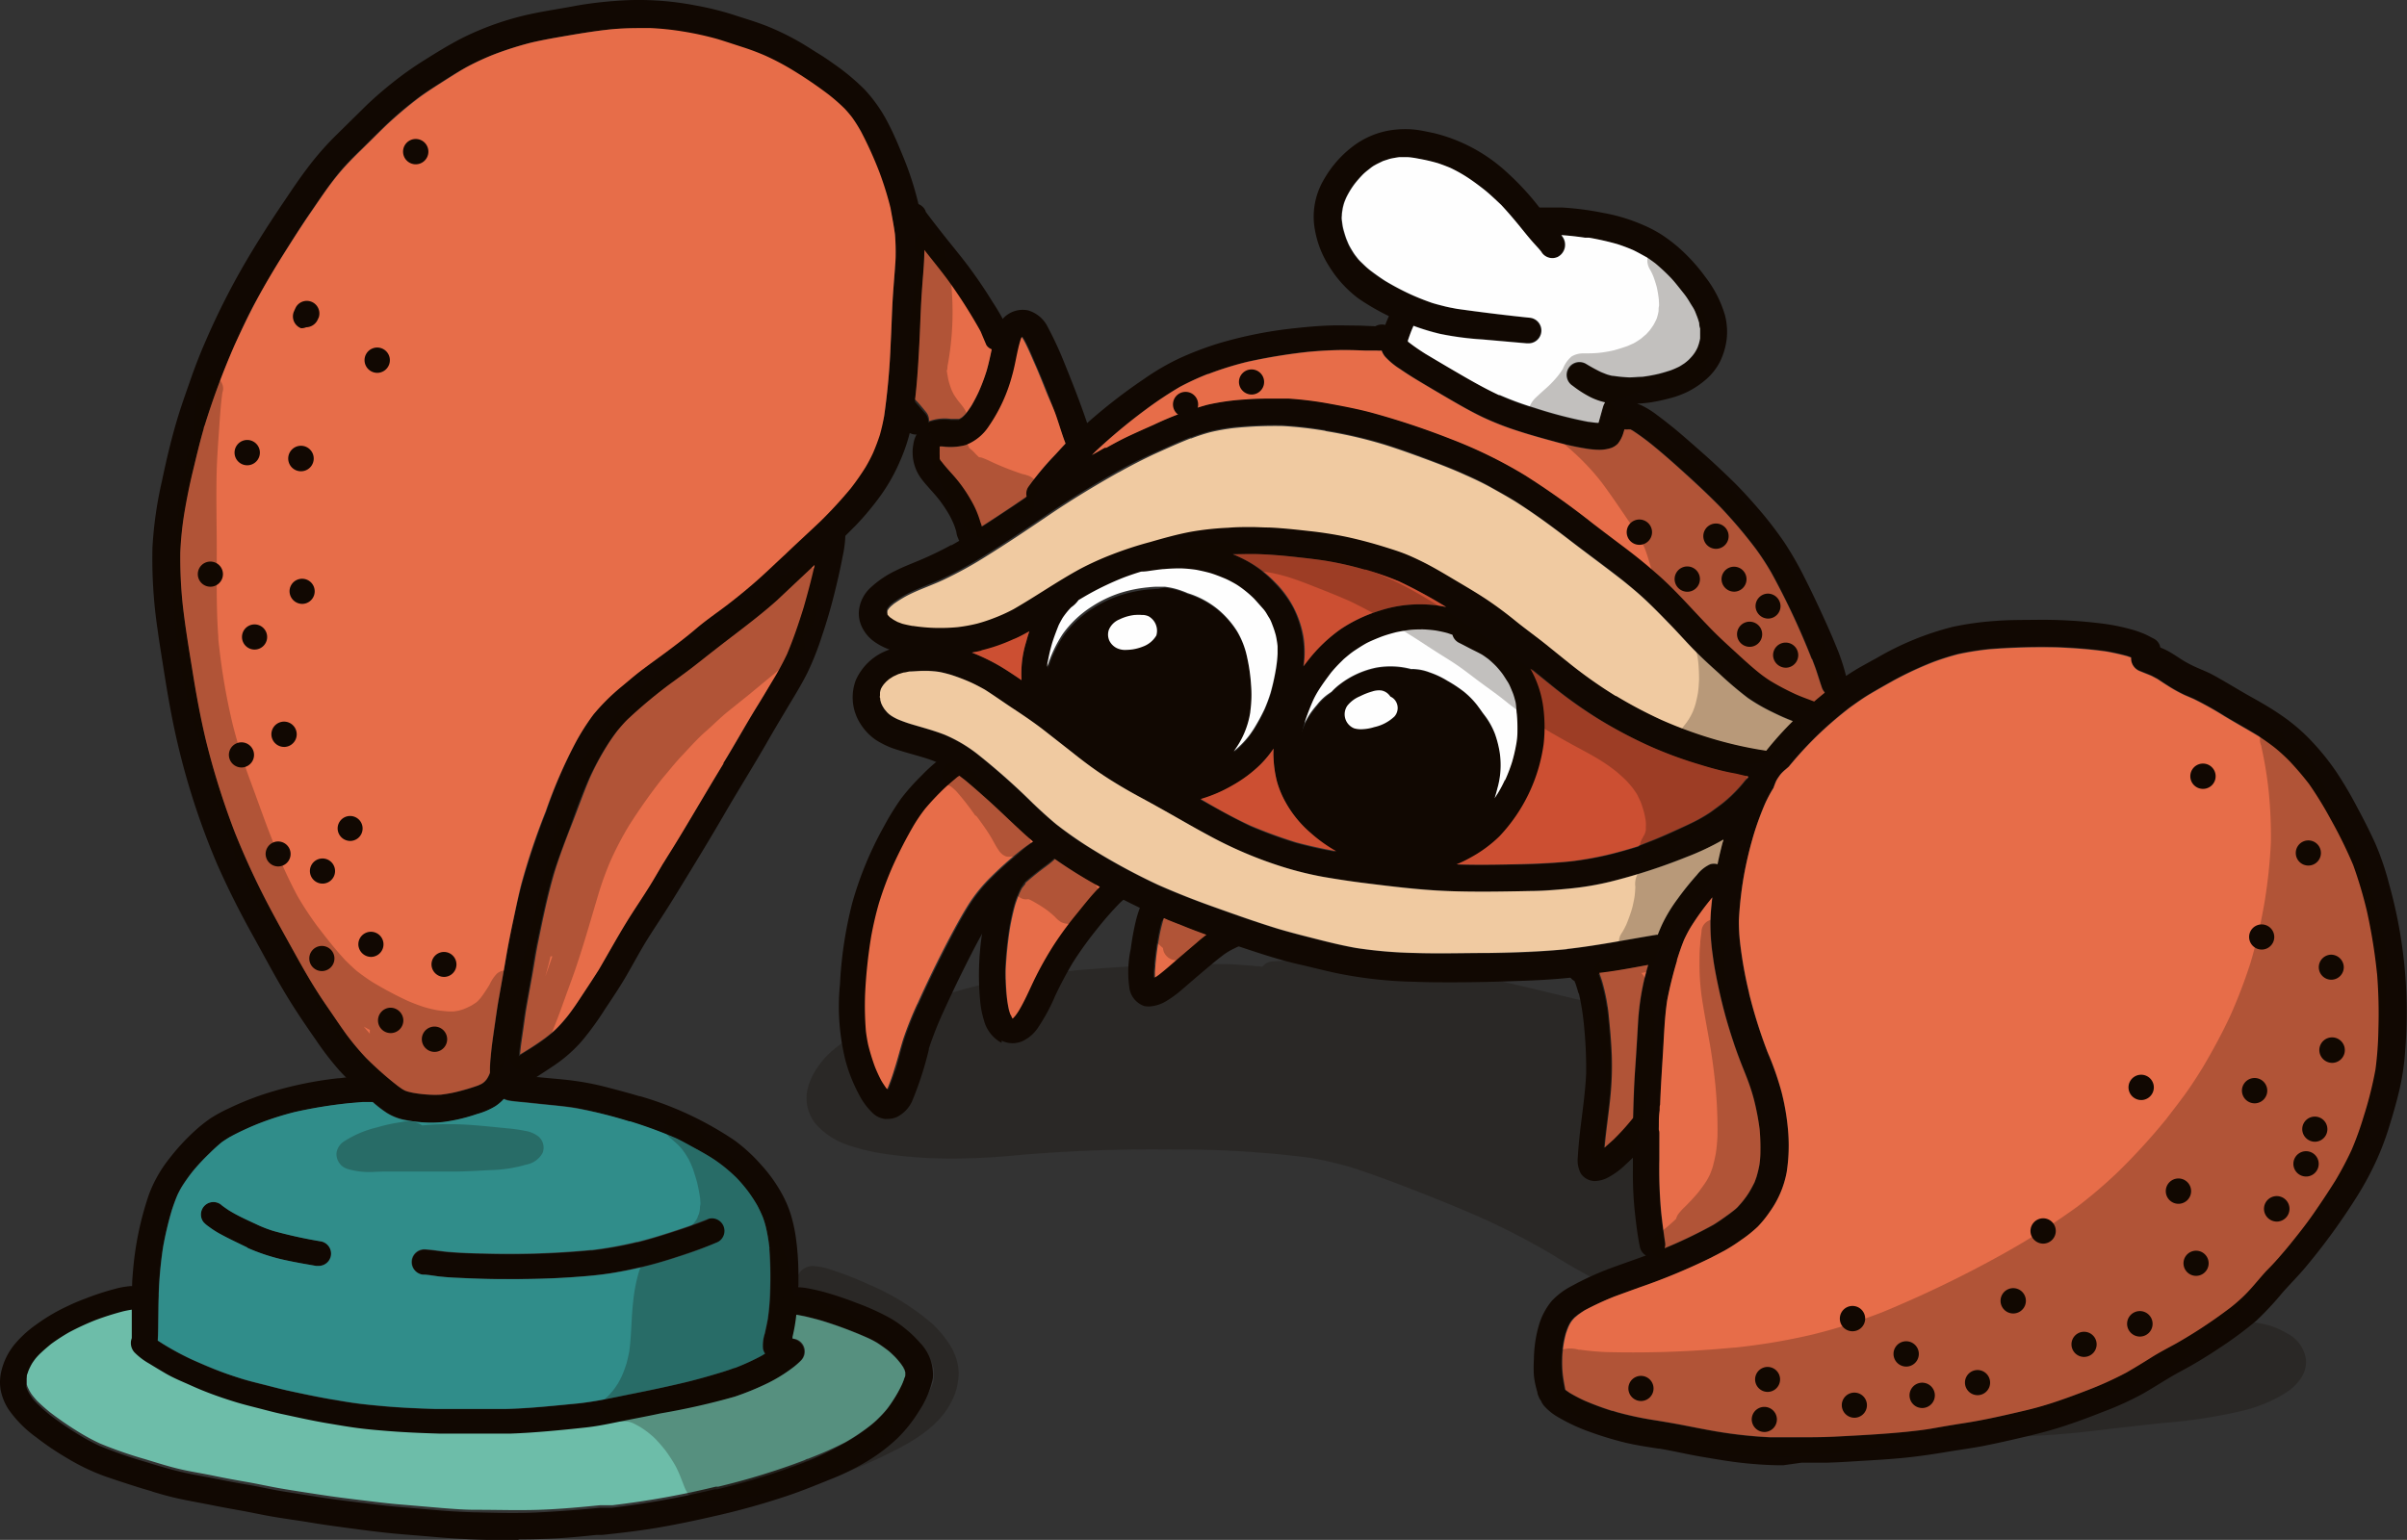 <svg xmlns="http://www.w3.org/2000/svg" width="271.83" height="173.96" viewBox="0 0 271.83 173.96">
  <rect x="0" y="0" width="271.83" height="173.96" fill="#333333" stroke="none"/>
  <g id="Layer_2" data-name="Layer 2">
    <g id="Vector_layer" data-name="Vector layer">
      <g>
        <path d="M77.47,170.34a1.47,1.47,0,0,1,.93-1.8c1.18-.44,2.41-.76,3.62-1.08s2.5-.62,3.76-.93,2.51-.62,3.75-1,2.58-.83,3.83-1.32l0,0,.43-.17-.11,0a73.18,73.18,0,0,0,7-3.18l-.16.09a24.06,24.06,0,0,0,2.22-1.37c.35-.28.68-.56,1-.86l.6-.65c.16-.22.31-.43.45-.66a8,8,0,0,0,.41-.76c.06-.14.11-.28.16-.42s.07-.33.1-.5,0-.32,0-.48,0-.28,0-.41,0-.26-.07-.39l-.12-.38-.18-.37c-.16-.27-.33-.53-.51-.79s-.48-.6-.74-.89-.66-.63-1-.92a23.12,23.12,0,0,0-2.09-1.47l0,0a41.5,41.5,0,0,0-4.14-2.14l.13.06a34,34,0,0,0-3.63-1.41h0l-.06,0-.12,0,.09,0c-.31-.09-.63-.18-1-.24a1.45,1.45,0,0,1-1.55-.26,1.4,1.4,0,0,1-.29-1.69,1.83,1.83,0,0,1,1.52-.93,6.81,6.81,0,0,1,2.18.43,35.46,35.46,0,0,1,4.12,1.6l-.17-.07a27.32,27.32,0,0,1,7.51,4.61,12.57,12.57,0,0,1,1.62,1.88,7.06,7.06,0,0,1,1.07,2.12,5.26,5.26,0,0,1,.19,2.23,10,10,0,0,1-.2,1.09,6.57,6.57,0,0,1-.48,1.25c-1.12,2.4-3.36,4-5.61,5.23-1.18.65-2.42,1.23-3.65,1.79s-2.37,1-3.57,1.51h0l-.07,0-.11,0,.06,0c-1.33.52-2.68,1-4,1.43s-2.47.68-3.71,1-2.65.64-4,1-2.5.66-3.72,1.09a1.29,1.29,0,0,1-.43.07A1.48,1.48,0,0,1,77.47,170.34Z" fill="#110802" fill-opacity="0.25"/>
        <path d="M222.93,140.26a6.91,6.91,0,0,1-1.53,4.58c-1.5,1.75-3.78,2.41-5.94,2.92a37.71,37.71,0,0,1-4.45.79,88.59,88.59,0,0,1-9.5.61h-.95a52.93,52.93,0,0,1-8.35-.55,37.43,37.43,0,0,1-4.7-1,42.93,42.93,0,0,1-4.51-1.69,68.74,68.74,0,0,1-7.68-4.18,82.34,82.34,0,0,0-7.66-4c-2.48-1.11-5-2.13-7.52-3.12s-5-1.92-7.52-2.74a43.35,43.35,0,0,0-4.64-1.08,115.87,115.87,0,0,0-13.69-.94h.2l-1.21,0-.82,0a175.64,175.64,0,0,0-18.21.7,72.28,72.28,0,0,1-9.07.28c-1.51-.07-3-.19-4.53-.39a24.5,24.5,0,0,1-4.62-1,8.7,8.7,0,0,1-3.65-2.19,4.61,4.61,0,0,1-1.09-4.56,7.7,7.7,0,0,1,1.21-2.37,9,9,0,0,1,1.5-1.64A24.46,24.46,0,0,1,97.94,116a34.54,34.54,0,0,1,4-1.92,64.6,64.6,0,0,1,9-2.86,65.65,65.65,0,0,1,9.14-1.47c3-.29,5.94-.49,8.91-.65,1.48-.08,3-.15,4.45-.19s3.06,0,4.58,0c1.32,0,2.64.13,3.95.24q.3,0,.6.06a1.52,1.52,0,0,1,1.12-.6,59.23,59.23,0,0,1,8.32,0c1.41.08,2.82.19,4.23.29s3.05.22,4.57.4c3,.36,5.89.93,8.8,1.58s5.9,1.39,8.85,2.1c3.12.75,6.23,1.52,9.31,2.39s6.06,1.83,9.05,2.83,5.94,2,8.81,3.32c1.47.65,2.91,1.38,4.31,2.17a42.76,42.76,0,0,1,4,2.62c.61.43,1.18.92,1.75,1.4s1.11,1,1.62,1.47l.87.91c.33.34.63.71.94,1.06a17.84,17.84,0,0,1,1.36,1.87,15.8,15.8,0,0,1,2,4.35A10.46,10.46,0,0,1,222.93,140.26Z" fill="#110802" fill-opacity="0.25"/>
        <path d="M260.42,153.58a3.32,3.32,0,0,1-.49,2,5.71,5.71,0,0,1-1.86,1.8,14.34,14.34,0,0,1-2.41,1.22,16,16,0,0,1-2.22.73,59,59,0,0,1-9.26,1.43l-4.69.52c-1.5.17-3,.37-4.5.52h0c-3.07.33-6.16.48-9.25.57s-6.1.14-9.14.14l-5.72,0c-1.68,0-3.36,0-5-.07h0l-.57,0c-1.48,0-3-.08-4.48-.26a6.83,6.83,0,0,1-2-.49,3.78,3.78,0,0,1-1-.64,2.67,2.67,0,0,1-.67-1.09,3,3,0,0,1,.38-2.33,8,8,0,0,1,1.89-2.12,20.7,20.7,0,0,1,4.48-2.72c.71-.34,1.46-.6,2.2-.87a19,19,0,0,1,2.23-.64,43.61,43.61,0,0,1,4.54-.82c1.54-.19,3.1-.29,4.64-.43,2.93-.25,5.84-.64,8.78-.76.46,0,.92,0,1.38,0a1.45,1.45,0,0,1,1.48,1.38v.11l2.21-.4a84.4,84.4,0,0,1,9-1c3.06-.19,6.11-.26,9.16-.23a43.83,43.83,0,0,1,4.44.19,14.07,14.07,0,0,1,2.23.39,8.87,8.87,0,0,1,2.07.91A3.91,3.91,0,0,1,260.42,153.58Z" fill="#110802" fill-opacity="0.25"/>
        <path d="M45.76,126.51a6.12,6.12,0,0,1-2.14-.85A14.64,14.64,0,0,1,42,124.37,35.77,35.77,0,0,1,38.39,121a33.35,33.35,0,0,1-2.73-3.54c-.88-1.26-1.75-2.53-2.57-3.82-1.66-2.6-3.08-5.34-4.56-8s-2.79-5.27-4-8a83.11,83.11,0,0,1-5.27-17.46c-.3-1.59-.56-3.18-.81-4.78-.22-1.41-.46-2.83-.65-4.25a54.19,54.19,0,0,1-.58-9.35,44.37,44.37,0,0,1,1.06-7.42c.51-2.43,1.08-4.86,1.8-7.24.46-1.5,1-3,1.51-4.46s1.08-2.9,1.7-4.31a84,84,0,0,1,4-8c1.52-2.65,3.17-5.23,4.89-7.76.81-1.21,1.63-2.43,2.51-3.59a33.55,33.55,0,0,1,3.07-3.55L41,12.28c1-1,2.15-2,3.28-2.9a37.74,37.74,0,0,1,3.83-2.7c1.32-.83,2.66-1.65,4.06-2.37A32.88,32.88,0,0,1,60,1.57C61.6,1.23,63.19,1,64.78.7S67.93.22,69.52.1a33.6,33.6,0,0,1,9,.51,34,34,0,0,1,4.12,1c1.33.44,2.69.83,4,1.35a29.24,29.24,0,0,1,3.81,1.87c.67.39,1.31.82,2,1.24s1.18.77,1.76,1.18a25,25,0,0,1,3.45,2.88,16.82,16.82,0,0,1,2.69,3.88c.64,1.23,1.17,2.53,1.7,3.82a34.38,34.38,0,0,1,1.45,4.33,27.27,27.27,0,0,1,.79,4.2,25.85,25.85,0,0,1,0,4.4c-.11,1.37-.22,2.75-.28,4.12s-.11,2.86-.19,4.29a73.57,73.57,0,0,1-.81,8.51A19.6,19.6,0,0,1,101.68,52a20.51,20.51,0,0,1-2.24,4,32,32,0,0,1-2.79,3.35c-1,1-2,2-3,3-2,1.87-4,3.76-6,5.58-2.25,2-4.72,3.78-7.09,5.65-.85.67-1.69,1.36-2.56,2s-1.7,1.27-2.56,1.9a53.27,53.27,0,0,0-4.49,3.74,18.92,18.92,0,0,0-1.29,1.4,22.51,22.51,0,0,0-1.31,1.88h0A32.08,32.08,0,0,0,66.48,88c-.75,1.69-1.38,3.42-2,5.14s-1.39,3.67-2,5.54c-.75,2.55-1.28,5.17-1.82,7.76-.27,1.29-.46,2.59-.68,3.89s-.47,2.57-.69,3.85c-.14.85-.24,1.7-.37,2.55-.1.66-.2,1.33-.27,2s-.1,1.12-.15,1.67a4.44,4.44,0,0,1-.3,1.39,2.26,2.26,0,0,1-.11.22,6.13,6.13,0,0,1-.62,1.38,4.92,4.92,0,0,1-1.5,1.58,8.09,8.09,0,0,1-2.07.89,19.62,19.62,0,0,1-3.78.9,11.75,11.75,0,0,1-1.45.08A15.77,15.77,0,0,1,45.76,126.51ZM68.53,3.36c-1.41.16-2.81.38-4.21.62s-2.93.5-4.39.84a40.19,40.19,0,0,0-4.16,1.32,31.66,31.66,0,0,0-3,1.38c-.89.5-1.75,1-2.61,1.56s-1.89,1.19-2.8,1.85a45.09,45.09,0,0,0-3.89,3.29c-.89.86-1.76,1.75-2.65,2.61a36.59,36.59,0,0,0-2.64,2.79C37.11,21,36.07,22.51,35.05,24S33,27.13,32,28.73s-2,3.37-3,5.11S27.29,37.24,26.5,39h0a88.19,88.19,0,0,0-3.36,9l-.12.43c-.47,1.57-.85,3.17-1.21,4.77s-.7,3.28-1,4.94a35.57,35.57,0,0,0-.43,4.25,48.45,48.45,0,0,0,.27,5.9c.28,2.49.69,5,1.09,7.42.42,2.65.9,5.28,1.52,7.9a86.82,86.82,0,0,0,3.3,10.49c.89,2.27,1.89,4.49,3,6.67s2.37,4.45,3.59,6.66c.89,1.6,1.79,3.19,2.78,4.75.51.8,1.06,1.58,1.6,2.37s1.06,1.56,1.61,2.32a29.65,29.65,0,0,0,2.22,2.65,40.2,40.2,0,0,0,3.22,2.89l.09.07h0q.39.31.81.6l.27.14.28.1a8,8,0,0,0,1,.21,14.84,14.84,0,0,0,1.48.15,11.12,11.12,0,0,0,1.29,0c.66-.09,1.31-.22,2-.37s1.49-.41,2.21-.67c.13-.06.26-.11.39-.18l.18-.11.17-.15.18-.2.12-.17.21-.4.09-.22a14,14,0,0,1,.09-1.84c.08-1,.21-1.92.35-2.87.19-1.27.35-2.54.58-3.8.25-1.46.53-2.92.77-4.38s.5-2.79.8-4.18.6-2.84,1-4.25a77.37,77.37,0,0,1,2.75-8.2A54.13,54.13,0,0,1,65,83.89,26.23,26.23,0,0,1,67,80.74a24,24,0,0,1,3.09-3.12c.77-.66,1.53-1.32,2.33-1.93s1.68-1.25,2.53-1.87l0,0s0,0,0,0c1.22-.91,2.4-1.87,3.59-2.81s2.37-1.82,3.55-2.74,2.4-1.9,3.54-2.93,2-1.81,2.94-2.73c1.33-1.26,2.69-2.49,4-3.76a47.34,47.34,0,0,0,3.39-3.69,28.37,28.37,0,0,0,1.67-2.39,17.47,17.47,0,0,0,.87-1.66c.28-.65.53-1.31.75-2A21.68,21.68,0,0,0,99.85,47a78.75,78.75,0,0,0,.74-8.25c.08-1.43.12-2.85.19-4.28s.19-2.75.29-4.12c0-.46.05-.92.07-1.39a22.28,22.28,0,0,0-.07-2.45c-.13-1-.32-1.93-.54-2.89a35,35,0,0,0-1.25-4A41.71,41.71,0,0,0,97.2,15c-.31-.54-.65-1.08-1-1.59-.27-.35-.55-.68-.85-1l0,0a18.8,18.8,0,0,0-1.77-1.56l0,0a51.74,51.74,0,0,0-4.44-3,29.37,29.37,0,0,0-2.73-1.42,27.46,27.46,0,0,0-2.66-1q-1.35-.45-2.7-.87a35.76,35.76,0,0,0-4-.89,31.51,31.51,0,0,0-3.62-.38l-1.07,0C71.08,3.17,69.8,3.24,68.53,3.36Z" fill="#110802"/>
        <path d="M57.68,123a1.5,1.5,0,0,1-1.3-.85h0a1.53,1.53,0,0,1,.56-1.91l.69-.38c.33-.18.65-.38,1-.58l.64-.41c.74-.46,1.47-.92,2.17-1.44a14.82,14.82,0,0,0,1.21-1,18,18,0,0,0,1.31-1.45c.61-.78,1.17-1.61,1.71-2.44s1.25-1.89,1.85-2.85c1-1.71,2-3.46,3-5.16s2.16-3.36,3.21-5.06l1-1.69.12-.21c.14-.21.27-.43.41-.65h0a0,0,0,0,0,0,0l0,0h0c1-1.69,2.07-3.36,3.08-5.07s2.15-3.63,3.25-5.42h0s0-.05,0-.08h0c1.26-2,2.45-4.14,3.68-6.19.63-1.05,1.27-2.1,1.9-3.16a28.63,28.63,0,0,0,1.62-3,55.23,55.23,0,0,0,1.88-5.28c.45-1.58.87-3.17,1.23-4.77.19-.85.35-1.7.5-2.55,0-.17,0-.33.07-.51a1.26,1.26,0,0,1,0-.28A1.42,1.42,0,0,1,93.75,59a1.37,1.37,0,0,1,.72.06,1.56,1.56,0,0,1,1,1.42h0a12.93,12.93,0,0,1-.31,2.39c-.28,1.5-.63,3-1,4.46s-.82,3-1.31,4.44a32.49,32.49,0,0,1-1.68,4.26c-.7,1.39-1.53,2.72-2.33,4.06s-1.58,2.65-2.35,4c-1.56,2.7-3.22,5.35-4.79,8.06-1.41,2.43-2.87,4.83-4.34,7.23-.74,1.21-1.48,2.43-2.25,3.63s-1.47,2.24-2.17,3.38-1.47,2.58-2.22,3.87-1.59,2.53-2.42,3.78a33.28,33.28,0,0,1-2.57,3.54,16,16,0,0,1-3.18,2.8c-.67.46-1.35.88-2,1.32l-.25.16A6.09,6.09,0,0,1,58,123l-.25,0Z" fill="#110802"/>
        <path d="M16.32,153.08a1.47,1.47,0,0,1-1.44-1.21c0-.17,0-.34-.05-.5,0-.47,0-1,0-1.42l0-1.79c0-.08,0-.17,0-.25,0-.87,0-1.75.09-2.62,0-.56.05-1.12.1-1.68a35.56,35.56,0,0,1,1.81-8.7,14.87,14.87,0,0,1,2.27-4,24.29,24.29,0,0,1,3-3.25,17,17,0,0,1,1.7-1.34,16.69,16.69,0,0,1,2-1.09,33.37,33.37,0,0,1,4-1.62,42.05,42.05,0,0,1,8.37-1.8c.3,0,.61-.07.91-.09s.77-.08,1.16-.1,1-.1,1.45-.09a1.79,1.79,0,0,1,1.54.75,1.42,1.42,0,0,1-.41,2,1.34,1.34,0,0,1-.73.21,2.23,2.23,0,0,1-.36,0l-.15,0-.59,0-1.53.14a51.27,51.27,0,0,0-6.15,1,33.78,33.78,0,0,0-3.78,1.19A30.2,30.2,0,0,0,26,128.44c-.31.18-.61.38-.91.59a18.68,18.68,0,0,0-1.43,1.24,24,24,0,0,0-1.87,2,18.67,18.67,0,0,0-1.26,1.76,10.72,10.72,0,0,0-.5.95c-.24.55-.44,1.12-.63,1.69a38.5,38.5,0,0,0-1,4.22,45.34,45.34,0,0,0-.49,5.32h0a1.21,1.21,0,0,1,0,.19v.05c0,.9,0,1.81-.05,2.72,0,.75,0,1.5-.06,2.25,0,.1,0,.2,0,.3a1.48,1.48,0,0,1-1.41,1.32Z" fill="#110802"/>
        <path d="M87.34,153.55a1.52,1.52,0,0,1-.91-.63,1.47,1.47,0,0,1-.24-.59,4.44,4.44,0,0,1,.21-1.69c.12-.54.24-1.09.34-1.64l0-.2,0,.2a28,28,0,0,0,.27-3.17,45.56,45.56,0,0,0-.1-4.82s0,0,0,0v0a19.41,19.41,0,0,0-.41-2.38,10,10,0,0,0-.33-1.06c-.18-.44-.39-.88-.61-1.3a17.18,17.18,0,0,0-1.12-1.7,17.72,17.72,0,0,0-1.2-1.4l-.08-.08a0,0,0,0,0,0,0,18.14,18.14,0,0,0-1.44-1.33c-.46-.36-.94-.69-1.43-1s-1.28-.74-1.93-1.09-1.25-.71-1.9-1a49.64,49.64,0,0,0-5.15-1.9h0l0,0-.1,0h0A51.49,51.49,0,0,0,65,125.14c-1.34-.21-2.69-.31-4-.46l-2-.21c-.5,0-1-.09-1.51-.17h.08a1.55,1.55,0,0,1-.62-.19,1.41,1.41,0,0,1-.74-1.19,1.47,1.47,0,0,1,.22-.82l.15-.19a1.39,1.39,0,0,1,1.19-.46,3.73,3.73,0,0,0,.56.07l.62,0,1.58.16.22,0c1.13.12,2.27.2,3.41.33a31.35,31.35,0,0,1,4.2.77c1.29.34,2.58.67,3.86,1.06l.08,0h0a37.92,37.92,0,0,1,10.67,5,18.75,18.75,0,0,1,3,2.76,16.82,16.82,0,0,1,2.52,3.61,12.92,12.92,0,0,1,.82,2,18.29,18.29,0,0,1,.53,2.33,30.73,30.73,0,0,1,.33,4.49v1.28c0,1,0,1.93-.15,2.88a1.46,1.46,0,0,1,0,.22,19.36,19.36,0,0,1-.43,2.51c0,.06,0,.13,0,.2s-.09.37-.15.55a4.56,4.56,0,0,1-.45,1.18,1.47,1.47,0,0,1-1.24.63Z" fill="#110802"/>
        <path d="M49.59,162.17h-.06c-2-.06-4.07-.15-6.1-.32-1-.08-2-.17-3-.3s-2-.3-3-.47c-1.82-.3-3.62-.69-5.42-1.08-.93-.2-1.85-.45-2.77-.68s-1.63-.41-2.44-.65c-1.37-.41-2.72-.86-4-1.4-.68-.27-1.34-.57-2-.87s-1.39-.63-2.06-1-1.28-.76-1.92-1.15A7.29,7.29,0,0,1,15.13,153a1.58,1.58,0,0,1-.3-1.61,1.52,1.52,0,0,1,.76-.84,1.63,1.63,0,0,1,1-.12h0l.07,0h0a1.53,1.53,0,0,1,.63.33,1.59,1.59,0,0,1,.13.13h0a1.24,1.24,0,0,1,.27.49l.14.09.58.37h0a30.41,30.41,0,0,0,3.28,1.77c.93.41,1.85.84,2.8,1.19s1.92.67,2.89,1c.76.23,1.53.42,2.3.61s1.81.47,2.72.68c1.74.38,3.49.75,5.25,1.05h0c.9.15,1.81.31,2.71.43s2,.22,3,.31c1.92.17,3.84.25,5.76.31,1.4,0,2.79,0,4.19,0h1c.93,0,1.86,0,2.79,0,2.74-.07,5.47-.37,8.2-.63h0c2.06-.23,4.08-.69,6.11-1.09s4-.82,6-1.3c1-.24,2-.51,2.93-.79s1.72-.51,2.56-.82l.06,0a26.25,26.25,0,0,0,3-1.37h0l.4-.24c.76-.46,1.48-1,2.21-1.48a1.36,1.36,0,0,1,.87-.23,1.54,1.54,0,0,1,1,.52,1.47,1.47,0,0,1,0,1.93,8.56,8.56,0,0,1-1,.87,17.1,17.1,0,0,1-2.74,1.69A30.16,30.16,0,0,1,83,157.77a80,80,0,0,1-8.36,2.13c-1.37.3-2.75.56-4.13.83s-2.79.58-4.21.75-2.89.29-4.33.43-2.81.21-4.21.27c-1.24,0-2.48,0-3.72,0H52C51.17,162.21,50.38,162.2,49.59,162.17Z" fill="#110802"/>
        <path d="M35.66,143c-1.33-.23-2.67-.46-4-.77a22.38,22.38,0,0,1-3.8-1.29l.07,0c-1-.47-2.06-1-3.05-1.52a9.92,9.92,0,0,1-1.34-.87,2.59,2.59,0,0,1-.61-.53,1.41,1.41,0,0,1,2-1.94l.06.05c.25.2.51.38.77.55,1.07.63,2.2,1.16,3.31,1.68l.15.07a14.29,14.29,0,0,0,1.65.62,52.3,52.3,0,0,0,5.39,1.18A1.4,1.4,0,0,1,36,143Z" fill="#110802"/>
        <path d="M56.21,144.48c-1.51,0-3-.07-4.52-.14-.65,0-1.31-.07-2-.14S48.56,144,48,144H47.8a1.41,1.41,0,0,1,.28-2.81c.93.06,1.86.23,2.79.3,1.21.09,2.42.12,3.63.16a97.72,97.72,0,0,0,12.22-.38h.15a43.56,43.56,0,0,0,5.1-.92l.07,0c1.25-.31,2.48-.69,3.7-1.08s2.47-.81,3.68-1.28l.41-.16A1.42,1.42,0,1,1,81,140.34c-1.32.55-2.65,1-4,1.45s-2.57.84-3.87,1.16-2.74.64-4.12.86-2.84.35-4.27.45c-2.32.17-4.64.23-7,.23Z" fill="#110802"/>
        <path d="M66.81,141.23h0Z" fill="#110802"/>
        <path d="M79.41,137.94l-.07,0Z" fill="#110802"/>
        <path d="M58.38,174c-3.14,0-6.28-.1-9.41-.38-1.49-.13-3-.24-4.49-.38s-3.13-.35-4.69-.56-3.1-.41-4.65-.67-3.06-.45-4.59-.72c-1.13-.2-2.25-.45-3.38-.65s-2.21-.4-3.31-.62-2.3-.43-3.44-.67-2.2-.54-3.29-.87h.05l-.85-.25h0l-.18-.05c-1.45-.45-2.9-.92-4.34-1.42a23.8,23.8,0,0,1-4.17-2,31.68,31.68,0,0,1-3.56-2.4,13.17,13.17,0,0,1-3.14-3.18A6.26,6.26,0,0,1,.07,157a5.31,5.31,0,0,1,.08-2.1A7.57,7.57,0,0,1,1.54,152a12.55,12.55,0,0,1,2.53-2.35,21,21,0,0,1,3.54-2.09c.64-.31,1.3-.59,2-.85A30.06,30.06,0,0,1,13,145.6a9.38,9.38,0,0,1,1.73-.31,2.1,2.1,0,0,1,.71.09l-.16,0h-.07a1.44,1.44,0,0,1,1.35,1.36,1.42,1.42,0,0,1-1.36,1.46,1.72,1.72,0,0,1-.32,0c-.34,0-.67.12-1,.19a31.5,31.5,0,0,0-3.16,1,29.24,29.24,0,0,0-3,1.4,22.56,22.56,0,0,0-2,1.3c-.4.31-.78.63-1.15,1a7.18,7.18,0,0,0-.6.63,6.18,6.18,0,0,0-.4.56,6.82,6.82,0,0,0-.34.66,3.75,3.75,0,0,0-.16.43c0,.12-.07.24-.1.36l0,.33c0,.09,0,.18,0,.28s0,.22,0,.33a2.81,2.81,0,0,0,.1.31l.18.37c.12.2.24.38.37.57s.32.39.5.58a19.8,19.8,0,0,0,1.53,1.36,37.21,37.21,0,0,0,3.41,2.32,22.75,22.75,0,0,0,2.18,1.16,51,51,0,0,0,5.13,1.79l0,0c1.31.4,2.62.8,3.95,1.12s2.51.5,3.76.75,2.52.5,3.79.71,2.55.51,3.83.73h0l4.42.7c1.52.24,3,.42,4.56.61s3.17.4,4.76.52l4.46.38c1.26.1,2.52.16,3.78.2h.21c2.35.06,4.7.12,7,0s4.6-.29,6.89-.52l.2,0,.08,0h.29l.28,0,.47,0a97.71,97.71,0,0,0,11.63-2.09l.18,0h0l.1,0a79,79,0,0,0,9.75-3,3.12,3.12,0,0,1,.39-.15l.35-.14A38.33,38.33,0,0,0,95.43,163a21.89,21.89,0,0,0,2-1.28c.54-.4,1.07-.81,1.57-1.26s.82-.85,1.2-1.3.6-.85.87-1.29h0l0,0c.27-.47.54-.94.77-1.43a7.15,7.15,0,0,0,.29-.77c0-.1.06-.2.08-.3s0-.09,0-.14V155a.36.36,0,0,1,0-.1l-.06-.2c0-.07-.07-.15-.11-.23l-.27-.4q-.33-.42-.69-.81c-.23-.23-.47-.46-.73-.68-.42-.33-.85-.63-1.3-.92a11.31,11.31,0,0,0-1.15-.59,46.3,46.3,0,0,0-5-1.87c-.57-.17-1.16-.32-1.74-.46s-1-.18-1.5-.33a1.56,1.56,0,0,1-1.18-1.65A1.53,1.53,0,0,1,90,145.41a8.2,8.2,0,0,1,1.48.18c.5.1,1,.21,1.49.34a38.15,38.15,0,0,1,3.74,1.25,27.05,27.05,0,0,1,3.84,1.74,12.77,12.77,0,0,1,1.86,1.32,11.57,11.57,0,0,1,1.42,1.38,5.19,5.19,0,0,1,1.52,4.07,10.78,10.78,0,0,1-1.61,3.79,15.76,15.76,0,0,1-2.39,3,20.24,20.24,0,0,1-3.44,2.61,27.43,27.43,0,0,1-4.29,2.09c-1.42.58-2.84,1.15-4.29,1.66a83.16,83.16,0,0,1-8.8,2.47c-2,.46-4,.88-6.07,1.24s-4.3.62-6.47.85l-.24,0-.4,0c-1.46.15-2.92.3-4.38.38s-2.88.12-4.32.12Z" fill="#110802"/>
        <path d="M173,75.53l0,0Z" fill="#110802"/>
        <path d="M172.91,75.5l0,0Z" fill="#110802"/>
        <path d="M172.8,75.41s0,0,0,0S172.81,75.41,172.8,75.41Z" fill="#110802"/>
        <path d="M171.22,70.17h0Z" fill="#110802"/>
        <path d="M124.77,50.64h0Z" fill="#110802"/>
        <path d="M201.37,165.53c-1.55,0-3.09-.1-4.63-.27s-3-.43-4.55-.69-3.18-.65-4.79-.92h.07l-.17,0h0c-1.21-.19-2.44-.37-3.64-.65a38.46,38.46,0,0,1-4.05-1.22,20.49,20.49,0,0,1-3.62-1.67,6.26,6.26,0,0,1-1.61-1.29,2.39,2.39,0,0,1-.36-.59,1.59,1.59,0,0,1-.26-.48h0a1.27,1.27,0,0,1-.14-.48,10.38,10.38,0,0,1-.39-1.84,15.67,15.67,0,0,1,0-1.94,14.29,14.29,0,0,1,.58-3.84,7.63,7.63,0,0,1,1.43-2.68,8.24,8.24,0,0,1,2.27-1.7,32.93,32.93,0,0,1,4.37-2c1.33-.49,2.68-.95,4-1.44a1.48,1.48,0,0,1-.69-1c-.3-1.49-.47-3-.62-4.49a41.32,41.32,0,0,1-.16-4.16c0-2.94,0-5.87.15-8.81,0-1.31.14-2.63.23-3.94s.17-2.76.25-4.13a27.46,27.46,0,0,1,.51-3.84c.16-.82.38-1.64.62-2.44-1.85.32-3.69.66-5.55,1-1.52.23-3,.42-4.57.55s-3.11.2-4.68.25c-2.45.09-4.9.15-7.36.15-1.4,0-2.8,0-4.19-.06a48.4,48.4,0,0,1-9-1c-1.43-.31-2.84-.68-4.26-1s-3.11-.83-4.64-1.33c-2.83-.92-5.65-1.89-8.42-3-1.3-.51-2.6-1-3.88-1.6s-2.7-1.3-4-2a53,53,0,0,1-8-5.08c-2.28-1.83-4.3-4-6.48-5.91-.68-.61-1.37-1.21-2.07-1.79l0,0a26.1,26.1,0,0,0-2.18-1.56c-.26-.16-.52-.3-.8-.44l-.07,0a16.61,16.61,0,0,0-1.83-.66c-1.12-.33-2.26-.63-3.35-1a9.76,9.76,0,0,1-2-1,6.21,6.21,0,0,1-1.69-1.81,5.52,5.52,0,0,1-.51-4.87,6.36,6.36,0,0,1,3.47-3.35,2.6,2.6,0,0,1,.36-.13,6.84,6.84,0,0,1-1.88-1,4.3,4.3,0,0,1-1.21-1.47A3.55,3.55,0,0,1,97,69a4.11,4.11,0,0,1,1.29-2.59,11.4,11.4,0,0,1,2.85-1.94c1-.5,2-.87,3-1.3s2.08-.95,3.08-1.49l.15-.09.1,0,0,0c2.37-1.33,4.65-2.86,6.92-4.37l1.47-1a1.43,1.43,0,0,1,.23-1.16,32.66,32.66,0,0,1,2.61-3.16c1-1.16,2.11-2.29,3.24-3.35a61.37,61.37,0,0,1,7.23-5.72,27.25,27.25,0,0,1,4-2.34,37,37,0,0,1,4.32-1.66,47.49,47.49,0,0,1,8.91-1.77c1.18-.13,2.36-.23,3.54-.28s2.37,0,3.55,0l1.69.07h.16a1.46,1.46,0,0,1,1.1-.14c.12-.34.27-.67.41-1a26.71,26.71,0,0,1-3.45-2A13.24,13.24,0,0,1,150.05,30a11.2,11.2,0,0,1-1.66-4.81,8.24,8.24,0,0,1,1.14-4.94,12.28,12.28,0,0,1,3.12-3.61,9.4,9.4,0,0,1,4.56-1.95,10.79,10.79,0,0,1,2.54-.05c.74.08,1.47.25,2.2.4a18.68,18.68,0,0,1,8.2,4.4,30.65,30.65,0,0,1,3.7,4h.21c.76,0,1.52,0,2.29,0a33,33,0,0,1,4.75.62,19.75,19.75,0,0,1,4.38,1.32,14.4,14.4,0,0,1,2.17,1.13,18.13,18.13,0,0,1,1.79,1.34,20.32,20.32,0,0,1,3.19,3.49,13,13,0,0,1,2.18,4.28,7.6,7.6,0,0,1,.19,2.69,8.16,8.16,0,0,1-.75,2.54,6.71,6.71,0,0,1-1.57,2,9.94,9.94,0,0,1-2,1.36,10.39,10.39,0,0,1-2.1.78,20.35,20.35,0,0,1-2.32.49c-.46.06-.91.1-1.38.12l.41.15a10.18,10.18,0,0,1,1.93,1.2c.59.43,1.17.9,1.75,1.36,1.13.93,2.22,1.9,3.31,2.86s2.25,2.05,3.34,3.11,2.1,2.19,3.09,3.34a43,43,0,0,1,2.8,3.65,37.13,37.13,0,0,1,2.25,3.92c.64,1.25,1.25,2.53,1.84,3.81s1.17,2.55,1.69,3.84a23.14,23.14,0,0,1,1.19,3.52c.64-.43,1.3-.84,2-1.22.47-.26.94-.53,1.42-.78a32.8,32.8,0,0,1,8.65-3.55,34.07,34.07,0,0,1,4.73-.66c1.59-.13,3.2-.11,4.8-.13a53.71,53.71,0,0,1,7.06.39,22.66,22.66,0,0,1,3.58.7,11.57,11.57,0,0,1,1.62.58c.31.14.59.31.9.46a1.37,1.37,0,0,1,.73,1,7.69,7.69,0,0,1,1.19.58c.51.3,1,.65,1.5.95a14.21,14.21,0,0,0,1.4.72h0c.45.2.9.38,1.35.59s.93.49,1.39.75c1.16.66,2.29,1.36,3.44,2s2.24,1.27,3.3,2a20.87,20.87,0,0,1,3.27,2.73,28.07,28.07,0,0,1,3,3.67,44,44,0,0,1,2.29,3.86c.75,1.39,1.47,2.79,2.12,4.22a30.54,30.54,0,0,1,1.57,4.58,53.76,53.76,0,0,1,1.84,18.82,27.15,27.15,0,0,1-.61,4.3c-.34,1.5-.78,3-1.23,4.45a31,31,0,0,1-1.54,4,34.71,34.71,0,0,1-2.2,4,71.81,71.81,0,0,1-5.51,7.58c-.88,1.08-1.88,2.06-2.8,3.11a34.79,34.79,0,0,1-2.93,3.14,43.69,43.69,0,0,1-4.34,3.2,50.29,50.29,0,0,1-4.52,2.69h0l0,0c-1.31.73-2.57,1.56-3.87,2.31a34.57,34.57,0,0,1-4.55,2.08c-1.52.6-3.06,1.18-4.61,1.68s-2.92.84-4.4,1.19-3,.69-4.54,1c-1.37.26-2.74.44-4.11.67s-2.91.46-4.38.62-3,.26-4.55.35-3.16.21-4.74.25c-.92,0-1.85,0-2.77,0Zm-.18-42.13a27.51,27.51,0,0,1,.75,4.43,20.74,20.74,0,0,1-.16,4.59,11.32,11.32,0,0,1-1.93,4.51,11.11,11.11,0,0,1-1.34,1.65,13.78,13.78,0,0,1-1.84,1.49,18.29,18.29,0,0,1-1.86,1.19c-.63.35-1.28.68-1.92,1A70.53,70.53,0,0,1,185,145.5c-.91.33-1.83.65-2.73,1A33.08,33.08,0,0,0,179,148c-.3.17-.6.35-.89.55l-.35.29-.26.28c-.07.1-.14.19-.2.29s-.16.29-.23.44a7.08,7.08,0,0,0-.28.77,10.26,10.26,0,0,0-.28,1.22c-.08.55-.12,1.09-.15,1.63s0,1.13.05,1.69.18,1.21.3,1.82l.09.08.4.28c.54.32,1.1.61,1.66.87A32.11,32.11,0,0,0,182,159.4l.07,0,.48.15a35.78,35.78,0,0,0,3.83.83c1.28.21,2.55.42,3.82.67s2.36.46,3.55.67h0a49.9,49.9,0,0,0,6.1.67c1.2,0,2.41,0,3.61,0,1.35,0,2.71,0,4.07-.09,2.55-.13,5.11-.27,7.65-.52,1-.11,2-.22,3-.4l3.19-.53c2.2-.34,4.39-.81,6.57-1.32,1.24-.31,2.47-.64,3.69-1s2.68-.93,4-1.44a39.6,39.6,0,0,0,4.42-2c.95-.55,1.88-1.15,2.82-1.71s1.88-1.07,2.82-1.59a54.69,54.69,0,0,0,5.75-3.77l0,0c.59-.45,1.16-.92,1.71-1.42,1-1,1.8-2,2.71-3,.45-.49.91-1,1.36-1.45s.87-1,1.29-1.52c.92-1.14,1.82-2.29,2.66-3.48s1.7-2.5,2.5-3.78l0,0a38,38,0,0,0,1.8-3.4,36.68,36.68,0,0,0,1.38-3.8,44.48,44.48,0,0,0,1.33-5.32,38.69,38.69,0,0,0,.33-4.56,56.83,56.83,0,0,0-.15-6.26v0a62.14,62.14,0,0,0-1.13-7,45.82,45.82,0,0,0-1.56-5.25,50.78,50.78,0,0,0-2.52-5.13,44.34,44.34,0,0,0-2.44-4c-.69-.9-1.44-1.76-2.21-2.58a19.94,19.94,0,0,0-1.66-1.52A22.89,22.89,0,0,0,255,83.07c-1.25-.76-2.54-1.47-3.79-2.22a38.89,38.89,0,0,0-3.45-1.93l-1-.43h0l-.15-.07a18.05,18.05,0,0,1-1.79-1c-.4-.25-.78-.52-1.18-.77l-.64-.34c-.44-.19-.88-.36-1.33-.54a1.55,1.55,0,0,1-1-1.55l-.45-.15c-.76-.21-1.53-.38-2.32-.52a53.17,53.17,0,0,0-5.51-.47,73.52,73.52,0,0,0-7.71.21,32.58,32.58,0,0,0-3.54.56c-.95.25-1.87.54-2.78.87a39.91,39.91,0,0,0-4.49,2.1l.11-.07c-.18.11-.37.21-.56.31l.18-.09c-.81.45-1.61.9-2.4,1.37s-1.52,1-2.26,1.52a43.81,43.81,0,0,0-3.74,3.22A40.24,40.24,0,0,0,202,86.59v0l-.09.08-.29.25a3.77,3.77,0,0,0-.57.56,5.72,5.72,0,0,0-.39.57s0,.08-.07.13-.13.3-.19.45l-.14.38-.13.2a16.48,16.48,0,0,0-.78,1.5A32.21,32.21,0,0,0,198.14,94a44.75,44.75,0,0,0-1.24,5.11,40,40,0,0,0-.53,4.88,19.23,19.23,0,0,0,.1,2.28h0a46.17,46.17,0,0,0,1.05,5.94.64.64,0,0,1,0-.07l0,.11a0,0,0,0,0,0,0,55.74,55.74,0,0,0,2.1,6.65l.07.19s0,0,0,0A32.62,32.62,0,0,1,201.19,123.4ZM187.37,131a56.39,56.39,0,0,0,.19,5.81c.13,1.2.28,2.39.46,3.59a1.3,1.3,0,0,1-.05.65,54.73,54.73,0,0,0,5.52-2.63c.64-.39,1.23-.82,1.84-1.26.31-.23.61-.48.89-.73l.58-.65c.25-.33.48-.67.71-1s.44-.77.64-1.17c.07-.19.15-.38.21-.58a13.26,13.26,0,0,0,.33-1.35c.07-.51.1-1,.12-1.54a21.23,21.23,0,0,0-.09-2.52,28.49,28.49,0,0,0-.62-3.44,22.57,22.57,0,0,0-.77-2.37c-.17-.45-.35-.89-.53-1.34a55.58,55.58,0,0,1-2.56-8.29c-.31-1.41-.61-2.84-.79-4.27a25.85,25.85,0,0,1-.26-4c0-.85.11-1.7.21-2.55l-.41.51a29.18,29.18,0,0,0-2,2.81c-.28.48-.54,1-.77,1.45-.31.76-.57,1.53-.81,2.31l0,0s0,.06,0,.08c-.43,1.48-.83,3-1.11,4.46-.29,1.92-.35,3.86-.47,5.79s-.26,4-.33,6c0,.23-.06.46-.07.69,0,.53-.09,1.07-.09,1.61a4.43,4.43,0,0,0,0,.63l.06.35C187.38,129,187.37,130,187.37,131Zm-84.66-55.1a4.62,4.62,0,0,0-.63.11,6.36,6.36,0,0,0-.62.19l-.56.26c-.16.1-.31.19-.46.3l-.33.28c-.1.11-.21.22-.3.33l-.16.23a1,1,0,0,0-.12.23,1.11,1.11,0,0,0-.07.16l-.06.28a1.71,1.71,0,0,0,0,.31,2.53,2.53,0,0,0,0,.28c0,.1,0,.21.05.31l.1.34c0,.11.11.22.16.32l.21.34.27.32.27.25.36.24a5.36,5.36,0,0,0,.53.28,15.82,15.82,0,0,0,1.5.55c1.3.39,2.61.73,3.86,1.23a16.5,16.5,0,0,1,3.68,2.19,78,78,0,0,1,6.24,5.55c.85.81,1.71,1.6,2.61,2.35a44,44,0,0,0,4.35,3,71.08,71.08,0,0,0,7.19,3.87c2.12.94,4.27,1.78,6.45,2.55,2.34.84,4.68,1.66,7.06,2.4,1.54.46,3.12.85,4.68,1.24,1.38.36,2.77.68,4.18.93a50.54,50.54,0,0,0,6.63.57h0c2.8.09,5.6,0,8.4,0,3,0,5.92-.15,8.86-.45l-.16,0c3.43-.38,6.81-1.06,10.21-1.62l.12,0c.15-.4.32-.8.5-1.19a17.47,17.47,0,0,1,1.74-2.86,33.4,33.4,0,0,1,2.19-2.72,4,4,0,0,1,1.49-1.19,1.39,1.39,0,0,1,.83,0c.17-.85.37-1.69.59-2.52a2.76,2.76,0,0,1,.08-.27,30.66,30.66,0,0,1-4.2,1.93,65.59,65.59,0,0,1-8.65,2.8,34.52,34.52,0,0,1-4.62.77c-1.47.14-2.94.22-4.41.27-3.11.11-6.23.17-9.35,0s-6.28-.52-9.41-.91c-1.54-.2-3.07-.43-4.6-.7a37.4,37.4,0,0,1-4.53-1.11,47.51,47.51,0,0,1-8.47-3.61c-1.35-.72-2.67-1.49-4-2.24s-2.56-1.42-3.84-2.13-2.67-1.54-4-2.39-2.34-1.67-3.47-2.56-2.21-1.75-3.32-2.6-2.2-1.59-3.34-2.34-2.14-1.47-3.24-2.17a15.83,15.83,0,0,0-1.53-.79,21.1,21.1,0,0,0-2.33-.89c-.41-.12-.84-.23-1.26-.31s-.9-.1-1.35-.13h-.46C103.77,75.78,103.24,75.8,102.71,75.85Zm71.67,3.86a17.35,17.35,0,0,1,.07,4.32,17.63,17.63,0,0,1-2.53,7.15,18,18,0,0,1-2.52,3.3,15.4,15.4,0,0,1-3.34,2.44l0,0a11.44,11.44,0,0,1-1.5.71c2.08.06,4.18,0,6.26,0s4.34-.13,6.5-.34h0a35.78,35.78,0,0,0,4.24-.73l.49-.12c1-.25,2-.54,3-.85a.72.72,0,0,1,.21-.12l1.3-.51.18-.07c.95-.38,1.88-.79,2.8-1.22s1.57-.72,2.33-1.13a14.33,14.33,0,0,0,1.41-.86l1.11-.81a14.72,14.72,0,0,0,1.27-1.1,15.16,15.16,0,0,0,1.27-1.38,4.79,4.79,0,0,1,.48-.53l.09-.16c-.42-.07-.83-.16-1.24-.25-1.35-.27-2.66-.63-4-1a48,48,0,0,1-5.7-2.09,53.28,53.28,0,0,1-5.7-3l-.19-.12a50.75,50.75,0,0,1-5.24-3.73l-.78-.63h0l-.2-.17L173,75.57l0,0a0,0,0,0,1,0,0A12,12,0,0,1,174.38,79.71Zm-32,6.59a14.9,14.9,0,0,1-3.32,2.48,16,16,0,0,1-3.51,1.5c1.84,1,3.69,2.07,5.62,3a52.59,52.59,0,0,0,5.18,1.9,44,44,0,0,0,4.52,1A17,17,0,0,1,148,94.08a12.63,12.63,0,0,1-2.92-3.63,10.73,10.73,0,0,1-.88-2.17,12.87,12.87,0,0,1-.38-2.55,11,11,0,0,1,0-1.15A12.1,12.1,0,0,1,142.4,86.3ZM161.46,76a10,10,0,0,1,2,.94,15.08,15.08,0,0,1,1.89,1.25,9,9,0,0,1,1.5,1.53c.2.27.4.54.59.82l.29.37,0,.08.05.06a8.59,8.59,0,0,1,1.05,1.84,11.89,11.89,0,0,1,.53,2,9.85,9.85,0,0,1-.25,4.18c-.09.37-.2.73-.32,1.1l.36-.56A14.71,14.71,0,0,0,170,88l-.08.19a2.72,2.72,0,0,0,.11-.25,18,18,0,0,0,.7-1.85,16.24,16.24,0,0,0,.46-1.95c.07-.51.13-1,.15-1.56a17.88,17.88,0,0,0-.07-1.93c-.06-.43-.13-.86-.22-1.29s-.21-.72-.34-1.08-.34-.76-.53-1.13-.42-.69-.66-1a9.15,9.15,0,0,0-.65-.77,11.52,11.52,0,0,0-.89-.82c-.21-.17-.44-.32-.66-.47-.41-.23-.83-.44-1.25-.65l-1.4-.71a1.43,1.43,0,0,1-.73-.9c-.19-.07-.37-.14-.55-.19-.43-.12-.87-.21-1.3-.29s-1-.11-1.46-.14-1.06,0-1.6.07-1,.16-1.45.26c-.63.16-1.24.36-1.86.58s-1.09.46-1.61.73a13.15,13.15,0,0,0-1.19.74c-.44.33-.85.67-1.26,1l-.09.08-.18.18a14.08,14.08,0,0,0-1.17,1.27c-.39.5-.76,1-1.1,1.53s-.65,1.17-.94,1.78-.56,1.36-.8,2.06-.31,1.16-.43,1.76A16.91,16.91,0,0,0,146.8,85c0,.4,0,.79,0,1.18s.11.65.18,1v0a11.46,11.46,0,0,1,.18-2.42,14,14,0,0,1,1.41-3.92,9.87,9.87,0,0,1,2.71-3.46,10,10,0,0,1,4.07-1.87,9.15,9.15,0,0,1,4,.15,2.43,2.43,0,0,1,.38,0A5.61,5.61,0,0,1,161.46,76ZM131.55,66.4a8.48,8.48,0,0,1,1.93.46c.22.08.44.16.66.26a10,10,0,0,1,3.35,1.77,10.33,10.33,0,0,1,2.23,2.52,9.3,9.3,0,0,1,1.15,3,18.73,18.73,0,0,1,.43,3,13.79,13.79,0,0,1-.08,3.08v0s0,0,0,.06A9.88,9.88,0,0,1,139.34,85c.21-.17.4-.34.6-.52a11.25,11.25,0,0,0,.93-1h0l0,0c.26-.33.49-.68.72-1a23.54,23.54,0,0,0,1.24-2.26c.25-.6.48-1.21.68-1.83.25-.91.44-1.82.6-2.75a15.59,15.59,0,0,0,.18-1.66c0-.29,0-.57,0-.85a10.68,10.68,0,0,0-.2-1.13,9.1,9.1,0,0,0-.32-1c-.13-.34-.29-.68-.45-1s-.43-.7-.67-1-.62-.76-.95-1.12-.62-.61-1-.89a10.77,10.77,0,0,0-1-.72c-.39-.23-.78-.44-1.19-.63q-.92-.39-1.86-.69c-.49-.13-1-.24-1.48-.34a15.9,15.9,0,0,0-1.68-.16,17.14,17.14,0,0,0-2,.08h-.09l-1.67.23a4.14,4.14,0,0,1-.78.05c-.69.21-1.37.43-2,.68a33.19,33.19,0,0,0-3.81,1.81l-1.27.73a3.36,3.36,0,0,1-.82.82c-.17.17-.32.34-.48.53v0c-.2.25-.38.51-.56.78s-.26.47-.38.71c-.27.64-.52,1.29-.73,2a20.75,20.75,0,0,0-.49,2.07h0c0,.21-.06.42-.07.63a14.41,14.41,0,0,1,1.76-3.72,11.86,11.86,0,0,1,3.32-3.11,13.37,13.37,0,0,1,3.17-1.51,16,16,0,0,1,3.13-.64c.36,0,.72-.06,1.08-.06A7.14,7.14,0,0,1,131.55,66.4Zm11.69-6.89c1.48.07,3,.23,4.44.39s2.94.38,4.39.69,2.92.71,4.36,1.16c.7.22,1.4.44,2.08.7a22.12,22.12,0,0,1,2.05.92c1.36.66,2.65,1.45,3.95,2.23s2.41,1.41,3.56,2.2,2.12,1.54,3.15,2.36h0c1.16.94,2.38,1.81,3.54,2.75l0,0,.42.34,1.35,1.08.61.49.15.13a51.88,51.88,0,0,0,5,3.53l.14.09.06,0a50.62,50.62,0,0,0,5.15,2.72,47,47,0,0,0,5.6,2.06,42.64,42.64,0,0,0,5.25,1.25h0l.94.15a36.74,36.74,0,0,1,3-3.34c-.77-.3-1.53-.64-2.27-1a20.72,20.72,0,0,1-2.84-1.67,39.75,39.75,0,0,1-3.21-2.72c-1-.88-1.93-1.77-2.86-2.69s-2-2.12-3-3.18c-.82-.84-1.64-1.68-2.5-2.48s-1.69-1.49-2.56-2.2c-1.95-1.57-4-3-6-4.55s-4-3-6.18-4.4h0c-.87-.53-1.75-1-2.66-1.53s-1.92-1-2.9-1.43c-1.46-.65-2.94-1.23-4.43-1.79s-3.09-1.12-4.65-1.62a49.84,49.84,0,0,0-6.17-1.46l-.64-.11.12,0a43.81,43.81,0,0,0-4.86-.56,45.82,45.82,0,0,0-5.49.22,24.44,24.44,0,0,0-2.56.44,22.76,22.76,0,0,0-2.3.73l-.09,0,0,0c-1.38.54-2.73,1.16-4.09,1.77s-2.63,1.24-3.9,1.94l-.18.1c-2.67,1.5-5.29,3.09-7.83,4.81s-4.82,3.25-7.29,4.78a44.86,44.86,0,0,1-4.56,2.5c-1.41.67-2.91,1.14-4.29,1.88a13.57,13.57,0,0,0-1.36.86,3.17,3.17,0,0,0-.35.29,1.54,1.54,0,0,0-.17.19l-.14.18-.07.13a.69.69,0,0,1,0,.13.22.22,0,0,0,0,.08.13.13,0,0,0,0,.06v0a.11.11,0,0,1,0,0h0l0,.07.06.1.11.12.1.09q.21.17.42.3l.45.24.52.2c.38.1.76.18,1.14.25h-.07l.15,0h0a23.06,23.06,0,0,0,2.35.22h0a21.92,21.92,0,0,0,2.69-.08,20.72,20.72,0,0,0,2.2-.4c.66-.17,1.28-.4,1.91-.63a19.17,19.17,0,0,0,2.2-1c2.55-1.46,5-3.15,7.54-4.56a31.74,31.74,0,0,1,3.59-1.69,43.62,43.62,0,0,1,4.32-1.42c1.47-.41,2.95-.83,4.45-1.12a29.08,29.08,0,0,1,4.36-.48c.88,0,1.76-.08,2.64-.08C142,59.47,142.6,59.49,143.24,59.51Zm11.83,19.76-.24.16-.29.24-.4.44c0,.07-.11.14-.15.21a4,4,0,0,0-.24.46c-.06.12-.1.25-.15.37s0,.21-.07.31,0,.09,0,.14,0,.21,0,.32,0,0,0,.06a.56.56,0,0,0,0,.12,2.26,2.26,0,0,0,.11.22,1.22,1.22,0,0,0,.12.19l.17.2.24.21.16.11a4,4,0,0,0,.46.24l.43.16.4.09.53.06h.1a7.15,7.15,0,0,0,1,0l.64-.1.4-.14.39-.18.34-.22.29-.24a3.85,3.85,0,0,0,.27-.3l.18-.25a3.72,3.72,0,0,0,.21-.39l.09-.23,0-.15s0-.08,0-.11a1.48,1.48,0,0,1,0-.21s0-.09,0-.13a.74.74,0,0,1,0-.14,2,2,0,0,1-.1-.21l-.18-.27-.18-.22-.16-.14a.83.83,0,0,0-.15-.11l-.15-.08-.31-.12-.34-.08-.53,0a8.93,8.93,0,0,0-1.16,0h-.09a1.56,1.56,0,0,1-1.24-.39A1.27,1.27,0,0,1,155.07,79.27ZM145.54,45a40.2,40.2,0,0,1,4.76.6c1.57.26,3.12.56,4.66,1a89.33,89.33,0,0,1,9,3,51.37,51.37,0,0,1,8.29,4.07,89.5,89.5,0,0,1,7.58,5.38c1.22.93,2.47,1.83,3.69,2.75s2.34,1.85,3.47,2.83c2.13,1.85,4,4,5.93,6,.94,1,1.92,1.89,2.91,2.8s1.88,1.71,2.86,2.52a14.33,14.33,0,0,0,1.26.9h0a27.32,27.32,0,0,0,2.83,1.5c.69.31,1.41.56,2.11.83l1.2-1a1.68,1.68,0,0,1-.33-.55c-.19-.56-.35-1.14-.54-1.7s-.37-1-.56-1.54a.36.36,0,0,0,0,.09,84.88,84.88,0,0,0-4.59-9.8,29.48,29.48,0,0,0-1.75-2.69,54.5,54.5,0,0,0-4-4.72c-1.23-1.26-2.5-2.47-3.81-3.65s-2.51-2.26-3.83-3.33a26.91,26.91,0,0,0-2.29-1.68l-.25-.13,0,0a.82.82,0,0,1-.22,0h0a1.16,1.16,0,0,1-.37,0l-.07,0-.12.4a3.35,3.35,0,0,1-.62,1.2,1.93,1.93,0,0,1-1,.57,4.3,4.3,0,0,1-1.12.14,10,10,0,0,1-1.46-.14,31,31,0,0,1-3.56-.78c-1.38-.38-2.77-.76-4.13-1.2a31.63,31.63,0,0,1-4-1.57c-1.32-.62-2.59-1.35-3.84-2.08s-2.44-1.43-3.65-2.16q-.95-.57-1.86-1.2a8.24,8.24,0,0,1-1.67-1.38,2.35,2.35,0,0,1-.4-.7,3.07,3.07,0,0,1-.53,0c-.41,0-.82,0-1.24,0-1.1,0-2.21-.08-3.31-.05s-2.24.1-3.36.21a64.15,64.15,0,0,0-6.75,1.11,38.69,38.69,0,0,0-4.21,1.31l-.18.07-.06,0h0a27.52,27.52,0,0,0-3.12,1.44,43.33,43.33,0,0,0-3.94,2.61,64.74,64.74,0,0,0-5.62,4.7l-.4.4,1.45-.82h0l.09,0,.08,0h0c.84-.47,1.69-.93,2.56-1.34s1.85-.84,2.78-1.25a36.93,36.93,0,0,1,6.1-2.26,26.29,26.29,0,0,1,4.41-.61c1-.06,2-.09,3-.09C144.37,45,145,45,145.54,45ZM109.76,73.72a21.35,21.35,0,0,1,2.9,1.38c.93.53,1.82,1.14,2.71,1.74a12,12,0,0,1,.53-4.36c.1-.39.22-.78.35-1.17-.6.34-1.2.66-1.83,1a19.69,19.69,0,0,1-3.65,1.26l.13,0Q110.33,73.61,109.76,73.72ZM128.49,71l-.26,0-.43.14-.3.14c-.12.07-.24.14-.35.22l-.28.24a4.12,4.12,0,0,0-.28.31c-.09.11-.17.23-.25.35a1.24,1.24,0,0,0-.1.2.87.87,0,0,0-.07.17,2.86,2.86,0,0,0-.07.28.78.78,0,0,1,0,.16.53.53,0,0,1,0,.13s0,0,0,.08l0,.1.13.28c.06.09.12.19.19.28a1.74,1.74,0,0,0,.18.22l.29.27.38.27.5.27.6.23.39.08.41,0,.59,0,.57-.1c.21-.06.41-.13.6-.2l.46-.2.22-.14.11-.09.13-.15.25-.35c.07-.12.13-.24.19-.36a.87.87,0,0,1,.07-.17.7.7,0,0,1,0-.14s0-.08,0-.12V73.3l0-.14c0-.07,0-.14-.07-.22a.47.47,0,0,0-.05-.1.83.83,0,0,0-.08-.12l-.06-.08-.12-.1-.13-.1-.32-.17a9.81,9.81,0,0,0-1.08-.37,1.64,1.64,0,0,1-1.06-.94l-.29,0h-.66Zm17.63-2.16a11.71,11.71,0,0,1,1,3.21,11.49,11.49,0,0,1,.05,3.26c.16-.23.33-.46.51-.68l0,0a17.36,17.36,0,0,1,3.66-3.5A16.93,16.93,0,0,1,155.79,69a14.54,14.54,0,0,1,4.72-.72,14,14,0,0,1,2.81.3A51.14,51.14,0,0,0,158,65.68a35.57,35.57,0,0,0-3.77-1.28l-.14-.05a38.51,38.51,0,0,0-4.4-1c-1.2-.19-2.41-.33-3.61-.45s-2.48-.24-3.72-.29q-1.57,0-3.15,0c.3.12.59.25.88.39a13.18,13.18,0,0,1,3.75,2.74l.15.16-.08-.08A12.32,12.32,0,0,1,146.12,68.82Zm23.35-24.1h0a36.2,36.2,0,0,0,3.73,1.36,49.71,49.71,0,0,0,6.1,1.59h.11c.32,0,.64.09,1,.11h.1s0,0,0,0c.18-.62.34-1.23.52-1.84a1.84,1.84,0,0,1,.22-.47,7.6,7.6,0,0,1-1.78-.65,12.35,12.35,0,0,1-1.88-1.22,1.48,1.48,0,0,1-.45-1.87,1.45,1.45,0,0,1,2-.6c.55.33,1.11.64,1.68.91.23.1.45.19.68.27s.49.12.73.17a17.46,17.46,0,0,0,1.76.17c.5,0,1,0,1.5-.07s1.25-.2,1.87-.34c.45-.11.89-.25,1.33-.4h0c.33-.14.64-.28,1-.44s.36-.23.55-.35l.49-.41c.14-.14.27-.28.4-.43s.22-.29.32-.44.19-.34.27-.51.12-.33.17-.5a5.23,5.23,0,0,0,.12-.54c0-.18,0-.35,0-.53s0-.38,0-.57-.06-.4-.1-.61-.16-.54-.25-.81-.35-.74-.54-1.11-.63-1-1-1.5-1-1.23-1.51-1.81-1.08-1.05-1.66-1.54c-.31-.23-.61-.45-.93-.66-.51-.3-1-.58-1.54-.83s-1.22-.49-1.84-.69a31.74,31.74,0,0,0-3.18-.72l-.15,0-.19,0-.11,0-.07,0h0c-.88-.13-1.77-.24-2.66-.29a2.43,2.43,0,0,1,.14.2,1.55,1.55,0,0,1-.55,2.26,1.45,1.45,0,0,1-1.45-.13,1.23,1.23,0,0,1-.4-.45c-.3-.37-.64-.71-.95-1.07s-.82-1-1.21-1.46c-.77-.95-1.55-1.89-2.39-2.77-.62-.63-1.27-1.22-2-1.79s-1.26-1-1.93-1.39a17.31,17.31,0,0,0-1.8-1c-.47-.2-.94-.38-1.42-.54-.71-.2-1.42-.36-2.15-.5-.47-.07-.94-.14-1.42-.17l-.76,0c-.37.05-.72.11-1.08.19l-.77.25-.7.33c-.24.15-.48.3-.71.46s-.63.52-.94.8-.55.61-.82.94-.41.57-.59.86-.32.59-.46.89-.15.39-.22.6-.09.37-.13.56-.06.42-.08.64,0,.41,0,.63a10.13,10.13,0,0,0,.18,1.08c.11.38.24.76.37,1.13s.24.54.37.81.42.67.64,1,.4.47.6.69c.36.35.74.69,1.12,1s1,.75,1.58,1.11a29.55,29.55,0,0,0,2.84,1.5c.83.36,1.66.69,2.51,1,.46.14.91.26,1.38.37s.93.2,1.4.29c2.72.4,5.43.75,8.16,1A1.47,1.47,0,0,1,174,37.46a1.45,1.45,0,0,1-1.45,1.3h-.13l-5-.44a35.08,35.08,0,0,1-4.79-.63,27.54,27.54,0,0,1-3-.91l-.18.41q-.24.62-.45,1.23l0,.14.1.08c.59.46,1.21.88,1.84,1.28l0,0c1.31.8,2.65,1.58,4,2.36s2.86,1.63,4.36,2.32l.1.05,0,0Z" fill="#110802"/>
        <path d="M100,126.41a2.38,2.38,0,0,1-1.38-.61A7.79,7.79,0,0,1,97,123.63a18,18,0,0,1-1.5-3.76,25.21,25.21,0,0,1-.64-8.66A45.91,45.91,0,0,1,96.25,102a39.67,39.67,0,0,1,3.57-8.63,29.92,29.92,0,0,1,1.94-3.15,24.8,24.8,0,0,1,2.31-2.6,18.52,18.52,0,0,1,2.68-2.32,1.93,1.93,0,0,1,1.53-.4,1.43,1.43,0,0,1,1,2,1.36,1.36,0,0,1-.72.64l-.42.3.07,0a17.85,17.85,0,0,0-1.47,1.27c-.75.74-1.5,1.5-2.17,2.3-.45.59-.86,1.2-1.25,1.83a49.59,49.59,0,0,0-2.37,4.58,39,39,0,0,0-1.6,4.3c-.34,1.22-.63,2.44-.86,3.69a58.68,58.68,0,0,0-.69,6.5,33.35,33.35,0,0,0,.1,4.24c.06.52.14,1,.25,1.54a22.36,22.36,0,0,0,.84,2.67,1.46,1.46,0,0,1-.07-.19,14.09,14.09,0,0,0,.7,1.53c.17.3.36.57.55.85l.12.15a.83.83,0,0,1,.07-.13,22.44,22.44,0,0,0,.76-2.13.83.83,0,0,0,0,.15c.35-1.18.63-2.37,1-3.54a39.56,39.56,0,0,1,1.6-4c1.13-2.54,2.36-5,3.66-7.5.67-1.26,1.35-2.51,2.11-3.72a17.25,17.25,0,0,1,2.51-3.08,37.9,37.9,0,0,1,3-2.7A16,16,0,0,1,117,94.86a2.71,2.71,0,0,1,.37-.21,1.47,1.47,0,0,1,1.85.53,1.5,1.5,0,0,1-.29,1.91,14.81,14.81,0,0,1-1.18.91l.16-.11a38.1,38.1,0,0,0-3.57,3l-.09.08a18.51,18.51,0,0,0-1.29,1.37h0v0l-.07.09,0,0,0,0h0c-.43.55-.82,1.13-1.19,1.71-1,1.64-1.88,3.36-2.74,5.08s-1.66,3.41-2.45,5.14a39.89,39.89,0,0,0-1.61,4.09.36.36,0,0,0,0,.11s0,0,0,0a38.45,38.45,0,0,1-1.91,5.88,3.69,3.69,0,0,1-1.67,1.73,2.51,2.51,0,0,1-1.11.23Z" fill="#110802"/>
        <path d="M112.89,102.47l0,0,0,0h0Z" fill="#110802"/>
        <path d="M113.11,117.81a4.09,4.09,0,0,1-2-2.58,10.38,10.38,0,0,1-.43-2.34.13.13,0,0,0,0,.06,31.6,31.6,0,0,1,.31-8,27.35,27.35,0,0,1,1-4.21,10.2,10.2,0,0,1,.85-1.91,2.37,2.37,0,0,1,.72-.85,1.48,1.48,0,0,1,1.47-.07,1.42,1.42,0,0,1,.76,1.21,1.56,1.56,0,0,1-.18.74l0-.09a1.18,1.18,0,0,1-.1.19.61.61,0,0,0,.07-.1,1.37,1.37,0,0,1-.2.29s0,0,0,0a5.68,5.68,0,0,0-.28.55,12.34,12.34,0,0,0-.5,1.32c-.24.83-.42,1.68-.58,2.53a43.13,43.13,0,0,0-.51,4.93,25.92,25.92,0,0,0,.12,2.92l0-.2c.06.56.14,1.12.25,1.67,0,.18.11.37.17.55s.11.23.17.34l.1.17,0,0,.07-.06.22-.24c.14-.18.27-.37.39-.56.69-1.15,1.21-2.38,1.79-3.58a37.49,37.49,0,0,1,2.18-3.86,35.56,35.56,0,0,1,2.46-3.38,37.88,37.88,0,0,1,2.54-3,8,8,0,0,1,1.83-1.45,1.46,1.46,0,0,1,1.88.29,1.44,1.44,0,0,1-.17,2c-.34.27-.66.57-1,.87l.14-.14a37.33,37.33,0,0,0-2.88,3.28l.12-.15a40.91,40.91,0,0,0-2.73,3.79v0l0,0v0h0l0,0h0c-.73,1.23-1.4,2.48-2,3.77a21.45,21.45,0,0,1-1.94,3.59,4.25,4.25,0,0,1-1.76,1.52,2.77,2.77,0,0,1-2.34-.06Z" fill="#110802"/>
        <path d="M121.18,109l0,0,0,0Z" fill="#110802"/>
        <path d="M121.23,108.91l0,0Z" fill="#110802"/>
        <path d="M121.21,108.94h0l0,0Z" fill="#110802"/>
        <path d="M129.22,113.65a2.54,2.54,0,0,1-1.69-2.16,12.44,12.44,0,0,1,.17-4.3,30.68,30.68,0,0,1,.58-3.18,13.5,13.5,0,0,1,.42-1.37,2.63,2.63,0,0,1,.68-1.15,1.48,1.48,0,0,1,1.43-.25,1.44,1.44,0,0,1,.93,1.29,1.67,1.67,0,0,1-.14.64s0,0,0,0c-.14.34-.26.68-.38,1a1.21,1.21,0,0,0,0-.18,18.74,18.74,0,0,0-.45,2,33.26,33.26,0,0,0-.47,3.84c0,.21,0,.42,0,.63l.4-.27c.75-.58,1.46-1.21,2.17-1.83l2.22-1.87a11,11,0,0,1,4.06-2.45,1.49,1.49,0,0,1,1.76.77,1.47,1.47,0,0,1-.7,1.94c-.43.21-.86.4-1.28.63-.23.13-.45.27-.67.42h0s0,0,0,0h0l0,0h0c-1.08.81-2.1,1.71-3.14,2.58l-1.6,1.38a12.49,12.49,0,0,1-1.76,1.3,4.11,4.11,0,0,1-2,.64A2.83,2.83,0,0,1,129.22,113.65Z" fill="#110802"/>
        <path d="M138.35,107.78h0Z" fill="#110802"/>
        <path d="M178.54,132.59a3.2,3.2,0,0,1-.35-1.9c.07-1.2.19-2.4.34-3.6.24-1.94.51-3.88.6-5.84a49.16,49.16,0,0,0-.26-5.56,27.14,27.14,0,0,0-.59-3.59,1.29,1.29,0,0,1,0,.19c-.1-.42-.23-.82-.37-1.23a2.44,2.44,0,0,1-.1-.24,1.39,1.39,0,0,1-.57-1.9,1.59,1.59,0,0,1,2.15-.66,2.53,2.53,0,0,1,1,1.43c.17.38.3.77.43,1.16a21.88,21.88,0,0,1,.78,4.09c.15,1.44.27,2.87.33,4.31a35,35,0,0,1-.12,4.34c-.18,2-.52,4.07-.69,6.11.34-.29.67-.6,1-.91v0a27,27,0,0,0,2.1-2.31h0a1.34,1.34,0,0,1,.11-.14s0,0,0,0c.28-.35.55-.71.82-1.09a1.44,1.44,0,0,1,1.83-.44,1.26,1.26,0,0,1,.38.3c0,.09,0,.18,0,.27,0,.54-.08,1.07-.09,1.61v.3a18.5,18.5,0,0,1-2.26,2.88c-.47.5-1,1-1.47,1.43a8.66,8.66,0,0,1-2,1.45,3.32,3.32,0,0,1-1.45.37A1.93,1.93,0,0,1,178.54,132.59Z" fill="#110802"/>
        <path d="M184.29,126.5h0Z" fill="#110802"/>
        <path d="M108.24,60.87a.64.64,0,0,1,0,.07h0l.1.16h0l.11.15a2.58,2.58,0,0,1-.45-1.17c-.07-.24-.14-.48-.23-.72a12,12,0,0,0-.54-1.15,15.63,15.63,0,0,0-.94-1.45c-.72-1-1.59-1.79-2.3-2.76a5,5,0,0,1-.84-3.82,3.34,3.34,0,0,1,1.8-2.5,5.22,5.22,0,0,1,2.39-.23h.53l.22,0,.16,0,.13-.06.21-.13a1.07,1.07,0,0,0,.16-.14,3.83,3.83,0,0,0,.28-.29,10.45,10.45,0,0,0,.63-.9c.34-.58.65-1.18.93-1.79l-.09.18a22.22,22.22,0,0,0,.89-2.35c.37-1.27.58-2.58.91-3.86a5.22,5.22,0,0,1,.79-1.9,3,3,0,0,1,3-1.15,3.6,3.6,0,0,1,2.24,1.89,40.19,40.19,0,0,1,1.78,3.82c1,2.46,2,5,2.83,7.52a10.58,10.58,0,0,1,.37,1.55,1.49,1.49,0,0,1-1,1.65,1.47,1.47,0,0,1-1.77-.77c-.47-1.13-.8-2.31-1.2-3.46s-.73-2.08-1.13-3.11-.81-2-1.24-3-.77-1.82-1.24-2.7c-.08-.14-.17-.28-.26-.42l0,0a4.24,4.24,0,0,0-.18.5c-.37,1.26-.53,2.57-.89,3.84a18.54,18.54,0,0,1-2.64,5.75,5.46,5.46,0,0,1-2.65,2.14,6.94,6.94,0,0,1-2.61.16h-.29l0,.06a.16.16,0,0,0,0,.06.19.19,0,0,0,0,.08c0,.06,0,.12,0,.19a1.94,1.94,0,0,0,0,.24c0,.1,0,.2,0,.3s0,.22,0,.33l0,.13.08.17.18.28c.48.63,1,1.2,1.53,1.79a15.47,15.47,0,0,1,1.68,2.35,10.9,10.9,0,0,1,1.13,2.6,4.24,4.24,0,0,1,.25,1.49,1.45,1.45,0,0,1-1.37,1.29h0A1.42,1.42,0,0,1,108.24,60.87Z" fill="#110802"/>
        <path d="M107.32,47.45h0Z" fill="#110802"/>
        <path d="M107.31,47.45h0Z" fill="#110802"/>
        <path d="M111.4,39l-.71-1.33a1.09,1.09,0,0,1-.08-.15,57.69,57.69,0,0,0-3.72-5.8c-1-1.32-2.07-2.6-3.07-3.92l-1.41-1.87a2.9,2.9,0,0,1-.59-1,1.65,1.65,0,0,1,0-.88v0h0a.48.48,0,0,1,.06-.18.52.52,0,0,1,.06-.16l0,.05a1.42,1.42,0,0,1,2.6.11l0,.05c.81,1.08,1.64,2.15,2.48,3.2s1.85,2.27,2.71,3.46,1.62,2.31,2.35,3.51A25.79,25.79,0,0,1,114,37.54a1.47,1.47,0,0,1-.53,1.85,1.51,1.51,0,0,1-.8.22A1.36,1.36,0,0,1,111.4,39Z" fill="#110802"/>
        <path d="M102.32,48.58q-.54-.64-1.11-1.26a4.83,4.83,0,0,0-.4-.38,1.44,1.44,0,0,1,.29-2.61c.88-.3,1.62.38,2.17,1s.86,1,1.26,1.43a1.47,1.47,0,0,1-.17,2,1.44,1.44,0,0,1-.92.33A1.49,1.49,0,0,1,102.32,48.58Z" fill="#110802"/>
        <path d="M147.34,89.22a1.55,1.55,0,0,1-.46-1c0,.07,0,.22.05.31s0,0,0,.06,0,0,0-.06,0,.12,0-.12h0a2.91,2.91,0,0,1,0-.31v-.07c-.08-.29-.17-.57-.23-.87a8.85,8.85,0,0,1-.12-.9,9.62,9.62,0,0,1,0-1.78,8.7,8.7,0,0,1,1.41-3.74,10.72,10.72,0,0,1,.78-1,6.44,6.44,0,0,1,.48-.56,5.81,5.81,0,0,1,.9-.74l0,0a11,11,0,0,1,3.5-1.62,14,14,0,0,1,2.22-.49,7.68,7.68,0,0,1,1.79,0,1.46,1.46,0,0,1,1.31,1.39,1.41,1.41,0,0,1-.2.79c.34.11.68.25,1,.39l0,0a1.75,1.75,0,0,1,.5.23,1.5,1.5,0,0,1,0,2.44,2.56,2.56,0,0,1,.32.64,2.14,2.14,0,0,1-.56,2.2,2.36,2.36,0,0,1-.94.58,2.66,2.66,0,0,1-1.53,0,2.58,2.58,0,0,1-1.07-.62,10.89,10.89,0,0,1-2.57.59A2,2,0,0,1,152,83.8a2,2,0,0,1,0-1.69l-.66.44c-.31.25-.61.5-.91.77s-.33.34-.49.52l-.14.18a2.6,2.6,0,0,1-.42.85c0,.16,0,.32,0,.48,0,.31,0,.61,0,.92a4,4,0,0,0,.09.59,6.45,6.45,0,0,1,.21,1,3,3,0,0,1,0,.52v0a1.29,1.29,0,0,1-.07.31h0v0h0a1.43,1.43,0,0,1-1.27.92h-.06A1.36,1.36,0,0,1,147.34,89.22Z" fill="#110802"/>
        <path d="M150.12,78.4h0Z" fill="#110802"/>
        <path d="M150.15,78.38l0,0Z" fill="#110802"/>
        <path d="M150.14,78.38h0Z" fill="#110802"/>
        <path d="M150.26,78.29l-.11.09Z" fill="#110802"/>
        <path d="M127.21,77a2.73,2.73,0,0,1-1.3-1.16l-.26,0a1.46,1.46,0,0,1-1.88-.5,1.43,1.43,0,0,1,.26-1.83,2.41,2.41,0,0,1,.36-.91,3.5,3.5,0,0,1,.76-.82,4.18,4.18,0,0,1,.45-.57,4,4,0,0,1,1.36-.89,5,5,0,0,1,3.79,0,4.76,4.76,0,0,1,2.54,1.85,2.05,2.05,0,0,1,.25,1.14,2.16,2.16,0,0,1-.41,1,2,2,0,0,1-.76.66,3,3,0,0,1-1.43,1.91,3.78,3.78,0,0,1-1.88.47A4.54,4.54,0,0,1,127.21,77Z" fill="#110802"/>
        <path d="M126.07,73.19a1.87,1.87,0,0,1-.77-.78,1.65,1.65,0,0,1-.07-1.27,2.19,2.19,0,0,1,1.2-1.17,5.22,5.22,0,0,1,1.73-.5h.08a3.74,3.74,0,0,1,.67,0l.28,0H129a1.69,1.69,0,0,1,.73.16,1.88,1.88,0,0,1,.86,2.16,2.91,2.91,0,0,1-1.51,1.25,5.34,5.34,0,0,1-1.17.32,6.16,6.16,0,0,1-.76.06A2.15,2.15,0,0,1,126.07,73.19Z" fill="#fefefe"/>
        <path d="M128.16,69.47h0Z" fill="#fefefe"/>
        <path d="M152.93,82.28a1.71,1.71,0,0,1-.77-2.56,3.56,3.56,0,0,1,1.44-1.07,7.74,7.74,0,0,1,1.38-.54A2.39,2.39,0,0,1,156,78a1.51,1.51,0,0,1,.89.52,1.09,1.09,0,0,1,.13.17,1.39,1.39,0,0,1,.38.25,1.44,1.44,0,0,1,.08,2,4.8,4.8,0,0,1-2.28,1.2,5.2,5.2,0,0,1-1.4.24A2.69,2.69,0,0,1,152.93,82.28Z" fill="#fefefe"/>
        <path d="M200.2,80.47c.74.37,1.5.71,2.27,1a38.12,38.12,0,0,0-3,3.34l-.94-.15h0a44.5,44.5,0,0,1-5.25-1.24,48.16,48.16,0,0,1-5.6-2.07,50.62,50.62,0,0,1-5.15-2.72l-.06,0-.14-.09a51.88,51.88,0,0,1-5-3.53l-.16-.13-.6-.48-1.35-1.09-.42-.34,0,0c-1.16-.94-2.38-1.81-3.54-2.74h0c-1-.82-2.06-1.62-3.15-2.36s-2.36-1.49-3.56-2.2-2.59-1.56-3.95-2.23c-.67-.33-1.35-.65-2.05-.92s-1.38-.48-2.08-.7c-1.44-.45-2.89-.84-4.36-1.16a44,44,0,0,0-4.39-.68c-1.48-.17-3-.33-4.44-.39-.65,0-1.29-.05-1.93-.05-.88,0-1.76,0-2.64.08a32,32,0,0,0-4.36.48c-1.5.29-3,.71-4.45,1.13a41.1,41.1,0,0,0-4.32,1.41A33.57,33.57,0,0,0,122,64.26c-2.59,1.41-5,3.1-7.54,4.56a19.17,19.17,0,0,1-2.2,1,18.55,18.55,0,0,1-1.91.63,18.27,18.27,0,0,1-2.21.4,21.76,21.76,0,0,1-2.68.08h0a20.53,20.53,0,0,1-2.35-.22s0,0,0,0h0l-.15,0h.07c-.38-.07-.76-.15-1.14-.25l-.53-.2-.44-.24-.42-.29-.1-.1-.11-.12a.86.86,0,0,1-.07-.1s0,0,0-.07h0a.07.07,0,0,0,0,0v-.06a.13.13,0,0,1,0-.06.22.22,0,0,1,0-.08.69.69,0,0,0,0-.13l.07-.13.13-.18.18-.19.34-.29a15,15,0,0,1,1.37-.86c1.38-.74,2.88-1.21,4.29-1.88a44.86,44.86,0,0,0,4.56-2.5c2.47-1.53,4.89-3.15,7.29-4.78s5.15-3.31,7.83-4.81l.18-.09q1.91-1.07,3.9-2c1.36-.61,2.71-1.23,4.09-1.77l0,0,.09,0a19.89,19.89,0,0,1,2.3-.74,24.44,24.44,0,0,1,2.56-.44,45.82,45.82,0,0,1,5.49-.22,43.81,43.81,0,0,1,4.86.56l-.12,0,.64.11a49.87,49.87,0,0,1,6.17,1.47c1.56.49,3.1,1.05,4.64,1.62s3,1.13,4.44,1.79c1,.44,2,.92,2.9,1.42s1.79,1,2.66,1.53h0c2.14,1.35,4.19,2.86,6.19,4.4s4,3,6,4.56c.87.7,1.74,1.42,2.56,2.19s1.68,1.64,2.5,2.49c1,1,2,2.15,3,3.17s1.89,1.81,2.86,2.69a42,42,0,0,0,3.21,2.73A20.65,20.65,0,0,0,200.2,80.47Z" fill="#f0caa1"/>
        <path d="M194.63,94.84c0,.09,0,.18-.07.27-.22.84-.42,1.67-.59,2.52a1.39,1.39,0,0,0-.83,0,4,4,0,0,0-1.49,1.19,33.4,33.4,0,0,0-2.19,2.72,17.47,17.47,0,0,0-1.74,2.86c-.18.39-.35.79-.5,1.19l-.12,0c-3.4.56-6.78,1.24-10.21,1.62h.16c-2.94.29-5.9.39-8.87.44-2.8,0-5.59.09-8.39,0h0a50.53,50.53,0,0,1-6.62-.56c-1.41-.25-2.8-.58-4.18-.93-1.57-.4-3.14-.79-4.68-1.25-2.38-.73-4.72-1.56-7.06-2.4-2.18-.77-4.33-1.61-6.45-2.55a71.08,71.08,0,0,1-7.19-3.87,44,44,0,0,1-4.35-3c-.9-.75-1.76-1.54-2.61-2.35a76.47,76.47,0,0,0-6.25-5.55A16.21,16.21,0,0,0,106.69,83c-1.26-.49-2.56-.83-3.86-1.22a15.82,15.82,0,0,1-1.5-.55c-.18-.09-.36-.18-.54-.29s-.24-.16-.35-.24a3.2,3.2,0,0,1-.27-.25l-.27-.32c-.07-.11-.15-.22-.21-.33s-.11-.22-.16-.33-.07-.23-.1-.33,0-.22-.05-.32,0-.18,0-.27,0-.21,0-.32l.06-.27.06-.17.13-.23.16-.23q.14-.16.3-.33l.32-.28.47-.3.56-.26.62-.19c.21,0,.42-.08.63-.11.53,0,1.06-.07,1.59-.07h.45a12.27,12.27,0,0,1,1.36.12c.42.08.84.19,1.26.31a21.9,21.9,0,0,1,2.33.89c.52.24,1,.5,1.53.79,1.1.7,2.16,1.46,3.24,2.17s2.26,1.51,3.34,2.34l3.32,2.6c1.12.9,2.27,1.76,3.47,2.56s2.61,1.64,4,2.39,2.57,1.41,3.84,2.13,2.65,1.52,4,2.24a46.49,46.49,0,0,0,8.47,3.61,38.9,38.9,0,0,0,4.53,1.12c1.53.26,3.06.5,4.6.69,3.13.39,6.26.79,9.41.91s6.24.06,9.35,0c1.47,0,2.94-.13,4.41-.27a33,33,0,0,0,4.62-.77,65.59,65.59,0,0,0,8.65-2.8A29.4,29.4,0,0,0,194.63,94.84Z" fill="#f0caa1"/>
        <path d="M197.44,87.72l-.1.16a4,4,0,0,0-.47.53,16.48,16.48,0,0,1-1.27,1.37,14.72,14.72,0,0,1-1.27,1.1l-1.11.82c-.45.31-.93.59-1.41.86-.76.41-1.54.76-2.33,1.12s-1.85.84-2.8,1.22l-.18.07-1.3.51a.72.72,0,0,0-.21.12c-1,.31-2,.6-3,.85l-.49.12a38,38,0,0,1-4.24.74h0c-2.16.21-4.33.28-6.5.33s-4.18.07-6.27,0a12.94,12.94,0,0,0,1.5-.72l0,0a14.76,14.76,0,0,0,3.34-2.44,18.9,18.9,0,0,0,5-10.45,17.35,17.35,0,0,0-.07-4.32,11.94,11.94,0,0,0-1.44-4.18h0l0,0,1.41,1.13.2.16h0l.78.63a51.72,51.72,0,0,0,5.23,3.73l.2.12a51.53,51.53,0,0,0,5.7,3,46.29,46.29,0,0,0,5.7,2.09c1.31.41,2.62.76,4,1Z" fill="#cc4f32"/>
        <path d="M116.25,71.31c-.13.39-.25.78-.35,1.17a12,12,0,0,0-.53,4.36c-.89-.6-1.78-1.21-2.71-1.74a22.74,22.74,0,0,0-2.91-1.38c.39-.07.77-.15,1.15-.24l-.13,0a19.69,19.69,0,0,0,3.65-1.26C115,72,115.65,71.65,116.25,71.31Z" fill="#cc4f32"/>
        <path d="M148,94.08a17.35,17.35,0,0,0,2.91,2.08c-1.52-.28-3-.6-4.51-1a53.72,53.72,0,0,1-5.19-1.9c-1.92-.88-3.77-1.91-5.61-3a16,16,0,0,0,3.51-1.5,15.13,15.13,0,0,0,3.32-2.48,12.23,12.23,0,0,0,1.4-1.72,8.84,8.84,0,0,0,0,1.15,13.08,13.08,0,0,0,.38,2.56,10.61,10.61,0,0,0,.87,2.16A12.7,12.7,0,0,0,148,94.08Z" fill="#cc4f32"/>
        <path d="M163.32,68.57a14,14,0,0,0-2.81-.3,14.54,14.54,0,0,0-4.72.72,16.78,16.78,0,0,0-4.38,2.08,17.36,17.36,0,0,0-3.66,3.5l0,0c-.18.22-.35.45-.52.68a11.06,11.06,0,0,0,0-3.25,11.44,11.44,0,0,0-3.22-6.22l.08.08-.16-.16A13,13,0,0,0,140.12,63c-.29-.14-.58-.27-.88-.39,1,0,2.1-.06,3.14,0,1.25.05,2.49.15,3.73.29s2.41.26,3.61.45a37,37,0,0,1,4.4,1l.13,0A38.17,38.17,0,0,1,158,65.68,55.23,55.23,0,0,1,163.32,68.57Z" fill="#cc4f32"/>
        <path d="M192,37.11c0,.2,0,.38,0,.57s0,.35,0,.53a5.23,5.23,0,0,1-.12.54c-.05.17-.11.34-.17.5a5,5,0,0,1-.27.51,4.48,4.48,0,0,1-.32.44c-.13.15-.26.29-.4.43s-.32.28-.49.41l-.55.35c-.31.16-.62.3-1,.44h0c-.44.14-.89.28-1.33.39a17.05,17.05,0,0,1-1.87.34c-.5,0-1,.07-1.51.07a17.55,17.55,0,0,1-1.75-.17c-.25,0-.49-.1-.73-.16l-.68-.27c-.57-.28-1.14-.59-1.68-.92a1.45,1.45,0,0,0-1.52,2.47,12.35,12.35,0,0,0,1.88,1.22,7.18,7.18,0,0,0,1.78.65,1.84,1.84,0,0,0-.22.47c-.18.61-.34,1.23-.52,1.84,0,0,0,0,0,0h-.1c-.31,0-.63-.06-1-.11h0l-.05,0h0a49.71,49.71,0,0,1-6.1-1.59,34,34,0,0,1-3.73-1.36h0l-.15-.06h0l-.11,0c-1.5-.7-2.92-1.5-4.35-2.33s-2.66-1.56-4-2.36l0,0c-.63-.4-1.25-.82-1.84-1.28a.39.39,0,0,1-.1-.08l0-.13q.21-.63.45-1.23l.18-.42a25.51,25.51,0,0,0,3,.91,33.59,33.59,0,0,0,4.79.63l5,.44h.13a1.45,1.45,0,0,0,.16-2.9q-4.09-.43-8.16-1c-.47-.09-.94-.17-1.41-.29s-.91-.23-1.37-.37c-.85-.29-1.68-.62-2.51-1a29.63,29.63,0,0,1-2.84-1.51c-.54-.35-1.06-.72-1.58-1.11s-.76-.66-1.12-1-.4-.45-.6-.69-.44-.65-.64-1-.25-.53-.37-.8-.26-.75-.37-1.14-.14-.72-.19-1.08,0-.42,0-.63.05-.43.08-.64.08-.37.13-.56.14-.4.22-.6.29-.59.46-.88a10.22,10.22,0,0,1,.59-.87c.26-.33.53-.63.82-.94s.62-.54.94-.8.47-.31.71-.45l.7-.34.77-.25c.36-.08.71-.14,1.07-.19l.77,0c.48,0,1,.1,1.42.18a20.27,20.27,0,0,1,2.15.5c.48.16.95.34,1.41.53a16.49,16.49,0,0,1,1.81,1c.67.43,1.3.9,1.93,1.39s1.33,1.16,2,1.79c.83.89,1.62,1.82,2.38,2.77.4.49.81,1,1.22,1.46s.65.7.94,1.07a1.36,1.36,0,0,0,.41.45,1.45,1.45,0,0,0,1.45.13,1.55,1.55,0,0,0,.55-2.26l-.14-.2c.89.06,1.77.16,2.66.29h0l.11,0,.19,0,.15,0a31.74,31.74,0,0,1,3.18.72q.93.3,1.83.69c.53.26,1,.53,1.55.83.32.21.62.43.93.66.58.49,1.13,1,1.66,1.54s1,1.18,1.51,1.81.67,1,1,1.5.37.74.53,1.12a7.46,7.46,0,0,1,.26.8C191.89,36.71,191.92,36.91,192,37.11Z" fill="#fefefe"/>
        <path d="M171.3,80.66a17.88,17.88,0,0,1,.07,1.93q0,.8-.15,1.56a18.41,18.41,0,0,1-.46,1.95,18,18,0,0,1-.7,1.85,1.89,1.89,0,0,1-.11.25L170,88a13.86,13.86,0,0,1-.85,1.62l-.36.56c.12-.37.22-.73.31-1.1a9.53,9.53,0,0,0,.25-4.18,12.1,12.1,0,0,0-.52-2A8.59,8.59,0,0,0,167.81,81l-.05-.06-.06-.08-.28-.37c-.19-.28-.39-.55-.59-.82a9.44,9.44,0,0,0-1.5-1.53,15.08,15.08,0,0,0-1.89-1.25,9.79,9.79,0,0,0-2-.94,5.55,5.55,0,0,0-1.67-.37,1.58,1.58,0,0,0-.38,0,9.15,9.15,0,0,0-4-.16,10.09,10.09,0,0,0-4.07,1.87,6.94,6.94,0,0,0-.94.85l-.28.19,0,0a5.73,5.73,0,0,0-.89.74,6.33,6.33,0,0,0-.49.56,11.28,11.28,0,0,0-.78,1,9.62,9.62,0,0,0-.61,1.08l.09-.34c.24-.7.5-1.38.79-2.06s.61-1.2,1-1.78.71-1,1.1-1.53a15.57,15.57,0,0,1,1.17-1.27l.17-.17.09-.09c.42-.36.83-.71,1.27-1s.78-.51,1.18-.74,1.07-.51,1.62-.73,1.23-.42,1.86-.58c.48-.1,1-.19,1.45-.25s1.06-.07,1.6-.07a14,14,0,0,1,1.45.13c.44.08.88.17,1.31.29l.55.19a1.43,1.43,0,0,0,.73.9c.47.23.93.48,1.4.72s.84.41,1.24.64c.23.15.45.31.67.47a11.52,11.52,0,0,1,.89.82c.23.25.45.51.65.77s.45.68.66,1,.37.75.53,1.13.24.71.34,1.08S171.24,80.23,171.3,80.66Z" fill="#fefefe"/>
        <path d="M144.28,73c0,.28,0,.57,0,.85a15.31,15.31,0,0,1-.18,1.66,25.42,25.42,0,0,1-.61,2.75,17.52,17.52,0,0,1-.68,1.83,21.45,21.45,0,0,1-1.23,2.26c-.23.35-.46.7-.72,1l0,0h0a10.05,10.05,0,0,1-.94,1c-.19.18-.38.35-.59.52a9.88,9.88,0,0,0,1.87-4.43s0,0,0-.06v0a13.89,13.89,0,0,0,.08-3.09,20.13,20.13,0,0,0-.43-3,9.54,9.54,0,0,0-1.15-3,10.52,10.52,0,0,0-2.23-2.52,10.13,10.13,0,0,0-3.36-1.77c-.21-.1-.43-.18-.65-.26a8.48,8.48,0,0,0-1.93-.46c-.27,0-.53,0-.8,0a9.79,9.79,0,0,0-1.08.07,15.11,15.11,0,0,0-3.13.63,13.37,13.37,0,0,0-3.17,1.51,12,12,0,0,0-3.32,3.11,14.32,14.32,0,0,0-1.76,3.73c0-.21,0-.43.07-.64h0a20.75,20.75,0,0,1,.49-2.07c.21-.67.46-1.32.73-2,.12-.24.25-.48.38-.71s.36-.53.56-.78v0c.15-.18.31-.36.48-.53a3.32,3.32,0,0,0,.82-.81c.42-.25.84-.5,1.27-.74a33.13,33.13,0,0,1,3.81-1.8c.66-.25,1.34-.48,2-.68a5.25,5.25,0,0,0,.79-.06c.55-.08,1.11-.16,1.67-.22h.09a19.57,19.57,0,0,1,2-.08,15.9,15.9,0,0,1,1.68.16c.5.1,1,.21,1.48.34s1.25.43,1.86.69c.41.19.8.4,1.19.63a10.77,10.77,0,0,1,1,.72,11.48,11.48,0,0,1,1,.89c.34.37.66.74,1,1.12s.46.68.67,1,.32.66.45,1,.23.67.32,1A10.68,10.68,0,0,1,144.28,73Z" fill="#fefefe"/>
        <path d="M101.07,26.46c.07.82.09,1.63.08,2.45,0,.47-.05.93-.08,1.39-.1,1.37-.22,2.74-.29,4.12s-.11,2.85-.19,4.28A78.75,78.75,0,0,1,99.85,47a21.68,21.68,0,0,1-.48,2.12c-.22.68-.47,1.34-.75,2a17.47,17.47,0,0,1-.87,1.66,27.69,27.69,0,0,1-1.67,2.39,49.22,49.22,0,0,1-3.39,3.69c-1.33,1.27-2.69,2.5-4,3.76-1,.92-1.94,1.83-2.94,2.73s-2.33,2-3.54,2.93S79.81,70,78.64,71s-2.37,1.9-3.59,2.81l0,0,0,0c-.85.62-1.69,1.23-2.53,1.86S70.89,77,70.13,77.62A23.43,23.43,0,0,0,67,80.74,26.23,26.23,0,0,0,65,83.89a55.27,55.27,0,0,0-3.38,7.78,77.37,77.37,0,0,0-2.75,8.2c-.35,1.41-.64,2.83-.94,4.24s-.57,2.78-.81,4.19-.51,2.92-.77,4.38c-.23,1.26-.39,2.53-.58,3.8-.14,1-.27,1.9-.35,2.86a14.17,14.17,0,0,0-.09,1.84l-.09.23a3.84,3.84,0,0,1-.21.4l-.12.17-.18.2-.17.14-.18.12-.39.18c-.72.26-1.46.47-2.21.67s-1.29.28-2,.37a11.12,11.12,0,0,1-1.29,0,14.84,14.84,0,0,1-1.48-.15,8,8,0,0,1-1-.21l-.28-.1-.27-.15a9.3,9.3,0,0,1-.81-.59,0,0,0,0,1,0,0l-.09-.07a38.25,38.25,0,0,1-3.22-2.88,29.65,29.65,0,0,1-2.22-2.65c-.55-.76-1.08-1.54-1.61-2.32s-1.09-1.57-1.6-2.38c-1-1.55-1.89-3.14-2.78-4.75-1.22-2.2-2.46-4.4-3.59-6.66s-2.08-4.39-3-6.66a87.54,87.54,0,0,1-3.3-10.5c-.62-2.61-1.1-5.24-1.52-7.89-.4-2.47-.81-4.93-1.09-7.42a50.55,50.55,0,0,1-.27-5.9,38.18,38.18,0,0,1,.43-4.26c.27-1.65.6-3.3,1-4.94S22.55,50,23,48.44c0-.15.08-.29.13-.43a85.84,85.84,0,0,1,3.35-9h0c.79-1.73,1.61-3.45,2.51-5.13s1.94-3.43,3-5.11,2-3.17,3.07-4.72,2-3,3.18-4.4c.82-1,1.71-1.88,2.63-2.78s1.76-1.75,2.65-2.61a45.09,45.09,0,0,1,3.89-3.29c.91-.66,1.85-1.26,2.8-1.86S51.93,8,52.82,7.52a29.29,29.29,0,0,1,3-1.38,37.91,37.91,0,0,1,4.16-1.32c1.46-.34,2.93-.59,4.4-.84s2.79-.46,4.2-.62,2.55-.19,3.83-.19l1.07,0a31.51,31.51,0,0,1,3.62.38,35.22,35.22,0,0,1,4,.88c.9.28,1.8.58,2.7.87a27.52,27.52,0,0,1,2.66,1,29.37,29.37,0,0,1,2.73,1.42,48.15,48.15,0,0,1,4.44,3l0,0a21.67,21.67,0,0,1,1.76,1.55l0,0c.3.32.58.65.85,1a16.42,16.42,0,0,1,1,1.59,43.71,43.71,0,0,1,2.09,4.63,37,37,0,0,1,1.24,4C100.75,24.52,100.94,25.48,101.07,26.46Z" fill="#e76d49"/>
        <path d="M92,63.82c-.35,1.6-.78,3.19-1.23,4.77-.55,1.78-1.15,3.55-1.87,5.27a30.87,30.87,0,0,1-1.63,3C86.64,77.91,86,79,85.37,80c-1.23,2-2.42,4.15-3.67,6.19h0a.56.56,0,0,0,0,.08h0c-1.1,1.8-2.17,3.62-3.25,5.43s-2,3.38-3.08,5.07h0l0,0s0,0,0,0h0l-.4.65-.13.2-1,1.7c-1,1.7-2.17,3.35-3.21,5.06s-2,3.45-3,5.16q-.92,1.44-1.86,2.85c-.54.83-1.09,1.66-1.71,2.44-.41.5-.84,1-1.31,1.45a14.82,14.82,0,0,1-1.21,1c-.7.51-1.43,1-2.16,1.44l-.65.4.06-.54c.07-.68.18-1.34.27-2,.13-.85.23-1.7.37-2.55.22-1.29.46-2.57.69-3.86s.42-2.59.69-3.88c.53-2.6,1.07-5.21,1.82-7.76.57-1.87,1.28-3.7,2-5.54s1.28-3.45,2-5.14a30.49,30.49,0,0,1,1.85-3.48h0a20.26,20.26,0,0,1,1.3-1.88c.41-.49.84-1,1.29-1.4a55.38,55.38,0,0,1,4.49-3.75c.86-.62,1.72-1.25,2.56-1.89s1.71-1.35,2.56-2c2.37-1.87,4.84-3.63,7.09-5.65C89.1,66.54,90.55,65.18,92,63.82Z" fill="#e76d49"/>
        <path d="M112,39.46c-.17.81-.34,1.61-.57,2.41a21.6,21.6,0,0,1-.87,2.32l0,0c-.25.55-.53,1.08-.83,1.6-.2.31-.41.61-.64.91a3.83,3.83,0,0,1-.28.29l-.16.14-.21.13-.13.06-.16,0-.22,0h-.53a5.09,5.09,0,0,0-2.39.23l-.09,0a1.47,1.47,0,0,0-.33-1c-.4-.48-.81-1-1.25-1.42.24-2,.36-4.06.47-6.1.08-1.42.12-2.85.19-4.28s.17-2.75.28-4.12c.06-.8.11-1.6.11-2.4.85,1.09,1.73,2.16,2.56,3.27a57.69,57.69,0,0,1,3.72,5.8,1.09,1.09,0,0,0,.08.15L111.4,39A1.25,1.25,0,0,0,112,39.46Z" fill="#e76d49"/>
        <path d="M119.34,47.16c.34,1,.63,2,1,2.94-.53.55-1,1.11-1.57,1.68a32.94,32.94,0,0,0-2.6,3.17,1.41,1.41,0,0,0-.23,1.15l-1.47,1c-1.2.8-2.4,1.6-3.61,2.37,0-.16-.09-.33-.14-.48a10.9,10.9,0,0,0-1.13-2.6A16.14,16.14,0,0,0,107.92,54c-.51-.6-1.06-1.16-1.54-1.79L106.2,52l-.08-.17,0-.13c0-.11,0-.23,0-.34a2.71,2.71,0,0,1,0-.29,1.94,1.94,0,0,1,0-.24c0-.07,0-.13,0-.19a.19.19,0,0,1,0-.08l0-.07,0-.05h.29a6.74,6.74,0,0,0,2.61-.15,5.46,5.46,0,0,0,2.65-2.14,18.49,18.49,0,0,0,2.64-5.76c.36-1.26.52-2.57.89-3.83a4.24,4.24,0,0,1,.18-.5l0,0c.09.14.18.28.26.42.47.87.84,1.79,1.24,2.69s.84,2,1.24,3S119,46.12,119.34,47.16Z" fill="#e76d49"/>
        <path d="M205.75,77.7a1.68,1.68,0,0,0,.33.55c-.4.33-.81.66-1.2,1-.7-.27-1.42-.52-2.11-.83a28.53,28.53,0,0,1-2.84-1.5h0a14.33,14.33,0,0,1-1.26-.9c-1-.8-1.92-1.66-2.86-2.52s-2-1.83-2.91-2.8c-1.94-2-3.8-4.18-5.93-6-1.13-1-2.29-1.93-3.47-2.82S181,60,179.81,59.08a89.5,89.5,0,0,0-7.58-5.38,51.89,51.89,0,0,0-8.3-4.07,87.66,87.66,0,0,0-9-3c-1.53-.41-3.09-.71-4.66-1a40,40,0,0,0-4.75-.6c-.59,0-1.18,0-1.77,0-1,0-2,0-3,.09a26.29,26.29,0,0,0-4.41.61A37,37,0,0,0,130.27,48c-.93.41-1.85.82-2.77,1.25s-1.72.87-2.56,1.34h0l-.08,0a.47.47,0,0,1-.1,0h0l-1.45.82.4-.4a62.89,62.89,0,0,1,5.62-4.69,42.59,42.59,0,0,1,3.93-2.62,30.48,30.48,0,0,1,3.13-1.44h0l.06,0,.18-.07a36.56,36.56,0,0,1,4.21-1.3,64.18,64.18,0,0,1,6.75-1.12c1.12-.11,2.23-.18,3.35-.21s2.22,0,3.32.05c.42,0,.83,0,1.24,0a3.07,3.07,0,0,0,.53,0,2.23,2.23,0,0,0,.4.7,8.24,8.24,0,0,0,1.67,1.38q.92.63,1.86,1.2c1.21.73,2.43,1.45,3.65,2.16s2.52,1.46,3.84,2.09a33.17,33.17,0,0,0,4,1.56c1.36.44,2.75.83,4.13,1.2a32.72,32.72,0,0,0,3.56.79,10,10,0,0,0,1.45.13,4.19,4.19,0,0,0,1.12-.14,2,2,0,0,0,1-.56,3.66,3.66,0,0,0,.62-1.21l.12-.4.07,0a1.14,1.14,0,0,0,.37,0h0a.83.83,0,0,0,.22,0l0,0,.25.13a26.91,26.91,0,0,1,2.29,1.68c1.31,1.07,2.58,2.2,3.83,3.34s2.58,2.38,3.81,3.64a54.5,54.5,0,0,1,4,4.72,29.48,29.48,0,0,1,1.75,2.69,84.71,84.71,0,0,1,4.58,9.8l0-.09c.19.51.39,1,.56,1.54S205.56,77.14,205.75,77.7Z" fill="#e76d49"/>
        <path d="M116.66,95.07a19.67,19.67,0,0,0-1.79,1.32,39.94,39.94,0,0,0-3,2.7,17.64,17.64,0,0,0-2.5,3.08c-.76,1.21-1.44,2.46-2.11,3.72-1.3,2.46-2.53,5-3.66,7.5a39.56,39.56,0,0,0-1.6,4c-.35,1.12-.63,2.27-1,3.4a20.55,20.55,0,0,1-.75,2.12.83.83,0,0,0-.07.13l-.12-.15c-.19-.28-.38-.55-.55-.85a16.11,16.11,0,0,1-.7-1.52h0a24.24,24.24,0,0,1-.76-2.47c-.11-.52-.19-1-.26-1.55a35.31,35.31,0,0,1-.09-4.24,56.38,56.38,0,0,1,.69-6.5c.23-1.25.51-2.47.86-3.69a38.07,38.07,0,0,1,1.6-4.29,49.76,49.76,0,0,1,2.37-4.59,18.91,18.91,0,0,1,1.25-1.82,29.52,29.52,0,0,1,2.17-2.31c.47-.44,1-.88,1.46-1.27l.23-.16.64.49,0,0c.7.58,1.39,1.18,2.07,1.79C113,91.63,114.75,93.43,116.66,95.07Z" fill="#e76d49"/>
        <path d="M124.21,100.19l-.2.2c-.9.93-1.72,2-2.54,3a39,39,0,0,0-2.47,3.38,39.37,39.37,0,0,0-2.17,3.86c-.58,1.2-1.1,2.44-1.79,3.58-.12.19-.25.38-.39.56l-.22.24-.07.06,0,0-.11-.16c0-.12-.11-.23-.16-.35a5,5,0,0,1-.16-.55,11.84,11.84,0,0,1-.23-1.47,28.51,28.51,0,0,1-.12-2.92,42.72,42.72,0,0,1,.51-4.92c.16-.86.34-1.7.58-2.54.15-.45.31-.89.5-1.32a5.68,5.68,0,0,1,.28-.55s0,0,0,0a.84.84,0,0,0,.18-.24l0,.05.1-.19a.16.16,0,0,0,0,.09,1.48,1.48,0,0,0,.1-.27c.7-.61,1.42-1.2,2.17-1.75.35-.26.69-.51,1-.8l.13-.13A53.59,53.59,0,0,0,124.21,100.19Z" fill="#e76d49"/>
        <path d="M136.25,105.6c-.37.28-.73.57-1.07.87L133,108.33c-.71.62-1.42,1.25-2.17,1.83l-.4.27c0-.21,0-.42,0-.62a33.17,33.17,0,0,1,.47-3.85,18.06,18.06,0,0,1,.41-1.8c0-.14.09-.28.14-.43.69.29,1.38.56,2.08.83C134.39,104.92,135.31,105.26,136.25,105.6Z" fill="#e76d49"/>
        <path d="M186.13,109c-.24.81-.46,1.62-.62,2.44a27.66,27.66,0,0,0-.51,3.84c-.08,1.37-.16,2.75-.25,4.13s-.18,2.63-.23,3.94q-.06,1.47-.09,2.94l0,0-.11.14h0a27,27,0,0,1-2.1,2.31l-1,.89c.17-2,.51-4.07.69-6.11a35,35,0,0,0,.12-4.34c-.06-1.44-.18-2.87-.33-4.31a21.1,21.1,0,0,0-.78-4.09c-.1-.29-.2-.59-.31-.88C182.45,109.69,184.29,109.35,186.13,109Z" fill="#e76d49"/>
        <path d="M198.72,127.56a23.68,23.68,0,0,1,.09,2.53q0,.76-.12,1.53a13.26,13.26,0,0,1-.33,1.35l-.21.58c-.2.4-.41.79-.64,1.17s-.46.68-.72,1-.37.43-.57.65-.59.5-.89.73c-.61.44-1.2.87-1.84,1.26A54.73,54.73,0,0,1,188,141a1.3,1.3,0,0,0,.05-.65c-.18-1.2-.34-2.39-.46-3.59a53.71,53.71,0,0,1-.19-5.81c0-1,0-1.95,0-2.93,0-.11,0-.23-.06-.35a3.16,3.16,0,0,1,0-.32h0c0-.1,0-.2,0-.3,0-.54,0-1.07.09-1.61,0-.07,0-.15,0-.22v0c0-.14,0-.28.05-.42.07-2,.21-4,.33-6s.18-3.88.47-5.8a45.15,45.15,0,0,1,1.1-4.45l0-.09,0,0c.24-.77.5-1.55.81-2.3.23-.5.49-1,.77-1.46a30.48,30.48,0,0,1,2-2.81l.41-.51c-.1.85-.18,1.7-.21,2.55a24.61,24.61,0,0,0,.26,4c.18,1.43.48,2.86.79,4.27a55.58,55.58,0,0,0,2.56,8.29c.18.45.36.9.53,1.34a22.57,22.57,0,0,1,.77,2.37A28.49,28.49,0,0,1,198.72,127.56Z" fill="#e76d49"/>
        <path d="M268.45,110a56.83,56.83,0,0,1,.15,6.26,38.69,38.69,0,0,1-.33,4.56,42.84,42.84,0,0,1-1.34,5.33,35,35,0,0,1-1.37,3.79,38,38,0,0,1-1.8,3.4l0,0c-.8,1.28-1.64,2.54-2.5,3.78s-1.74,2.34-2.66,3.48c-.42.52-.84,1-1.29,1.52s-.91,1-1.36,1.45c-.92,1-1.74,2.09-2.72,3-.54.5-1.11,1-1.7,1.42l0,0a54.69,54.69,0,0,1-5.75,3.77c-.94.52-1.89,1-2.82,1.59s-1.87,1.16-2.82,1.71a39.6,39.6,0,0,1-4.42,2c-1.32.51-2.65,1-4,1.44s-2.45.72-3.69,1c-2.18.51-4.37,1-6.57,1.32-1.07.17-2.13.35-3.19.54s-2,.28-3,.39c-2.54.25-5.1.39-7.65.52-1.36.08-2.72.09-4.07.09s-2.41,0-3.62,0a51.77,51.77,0,0,1-6.09-.66h0c-1.19-.2-2.37-.44-3.55-.67s-2.54-.46-3.82-.66a38.44,38.44,0,0,1-3.83-.84l-.48-.15-.07,0a32.11,32.11,0,0,1-3.15-1.16c-.56-.26-1.12-.55-1.66-.87l-.4-.28-.09-.08c-.12-.6-.23-1.21-.3-1.82a13.57,13.57,0,0,1-.05-1.69c0-.54.07-1.08.15-1.62a12.2,12.2,0,0,1,.27-1.23c.09-.26.18-.52.29-.77a3.68,3.68,0,0,1,.23-.44,2.83,2.83,0,0,1,.2-.28c.08-.1.17-.19.26-.29l.35-.29A10.13,10.13,0,0,1,179,148a34,34,0,0,1,3.3-1.53l2.74-1a69.6,69.6,0,0,0,7.85-3.23c.65-.32,1.3-.66,1.93-1a20.3,20.3,0,0,0,1.86-1.2,14.54,14.54,0,0,0,1.84-1.48,12.64,12.64,0,0,0,1.34-1.66,11.17,11.17,0,0,0,1.92-4.51,19.57,19.57,0,0,0,.16-4.59,26.44,26.44,0,0,0-.74-4.43,33.13,33.13,0,0,0-1.49-4.3s0,0,0,0-.05-.13-.08-.19a55.13,55.13,0,0,1-2.09-6.65s0,0,0,0l0-.11s0,0,0,.06a46.17,46.17,0,0,1-1.05-5.94h0a21.62,21.62,0,0,1-.11-2.28,42.1,42.1,0,0,1,.54-4.88A42.74,42.74,0,0,1,198.14,94a33.53,33.53,0,0,1,1.22-3.26,16.47,16.47,0,0,1,.79-1.5l.13-.21.14-.38c.06-.15.12-.3.19-.45a.54.54,0,0,1,.07-.13c.12-.2.25-.38.39-.57a4.31,4.31,0,0,1,.57-.56l.29-.25.09-.08v0a41.77,41.77,0,0,1,3.18-3.47,43.81,43.81,0,0,1,3.74-3.22c.74-.53,1.48-1.06,2.26-1.52s1.59-.92,2.39-1.37l-.17.1.56-.32-.12.07a39.07,39.07,0,0,1,4.5-2.09,29,29,0,0,1,2.78-.88,32.58,32.58,0,0,1,3.54-.56,76.34,76.34,0,0,1,7.71-.21c1.85.08,3.69.21,5.51.47.78.14,1.55.31,2.32.52l.45.16a1.55,1.55,0,0,0,1,1.54c.45.19.89.35,1.33.54l.64.34c.39.26.78.52,1.18.77a16.17,16.17,0,0,0,1.79,1l.15.07h0l1,.43a38.89,38.89,0,0,1,3.45,1.93c1.25.76,2.53,1.46,3.78,2.22a21.51,21.51,0,0,1,1.93,1.35,19.94,19.94,0,0,1,1.66,1.52,33.67,33.67,0,0,1,2.2,2.58,42.27,42.27,0,0,1,2.45,4,51.84,51.84,0,0,1,2.52,5.13,47.92,47.92,0,0,1,1.56,5.25,62,62,0,0,1,1.13,7Z" fill="#e76d49"/>
        <path d="M37.36,141.94a1.41,1.41,0,0,0-1.06-1.69,52.3,52.3,0,0,1-5.39-1.18,14.29,14.29,0,0,1-1.65-.62l-.15-.07c-1.11-.52-2.24-1-3.31-1.68-.26-.18-.52-.36-.77-.55l-.06-.06a1.41,1.41,0,0,0-2,1.95,3.41,3.41,0,0,0,.61.53,10.62,10.62,0,0,0,1.35.86c1,.55,2,1,3.05,1.52l-.07,0a22.09,22.09,0,0,0,3.8,1.29c1.32.31,2.66.54,4,.77l.29,0A1.4,1.4,0,0,0,37.36,141.94ZM81,140.34a1.42,1.42,0,1,0-1.21-2.57l-.41.16c-1.21.47-2.44.88-3.68,1.28s-2.45.77-3.7,1.08l-.07,0a43.94,43.94,0,0,1-5.1.92h-.15a97.72,97.72,0,0,1-12.22.38c-1.21,0-2.42-.07-3.63-.16-.94-.07-1.86-.24-2.79-.3A1.41,1.41,0,0,0,47.8,144H48c.59.05,1.17.16,1.75.22s1.32.11,2,.14c1.51.07,3,.13,4.51.14h1.61c2.33,0,4.65-.06,7-.23,1.43-.1,2.85-.22,4.26-.45s2.77-.51,4.13-.86,2.58-.74,3.87-1.16S79.72,140.89,81,140.34Zm5.87.67a43,43,0,0,1,.09,4.82,25.89,25.89,0,0,1-.26,3.17l0-.2,0,.2c-.1.55-.22,1.1-.34,1.64a4.44,4.44,0,0,0-.21,1.69,1.47,1.47,0,0,0,.24.59l-.39.24h0a26.25,26.25,0,0,1-3,1.37l-.06,0c-.84.32-1.7.57-2.56.82s-1.94.55-2.93.79c-2,.48-4,.9-6,1.3s-4,.86-6.11,1.09h0c-2.73.26-5.46.56-8.2.63-.93,0-1.86,0-2.79,0h-1c-1.39,0-2.79,0-4.19,0-1.92-.06-3.84-.14-5.76-.31-1-.09-2-.18-3-.31s-1.81-.27-2.7-.43h-.06c-1.76-.3-3.51-.67-5.25-1.05-.91-.21-1.81-.45-2.72-.68s-1.54-.38-2.29-.61c-1-.3-1.94-.62-2.89-1s-1.88-.77-2.81-1.19a31.39,31.39,0,0,1-3.28-1.77h0l-.58-.37c.05-.75.05-1.51.06-2.26s0-1.81.05-2.71v-.05a1.21,1.21,0,0,0,0-.19h0a45,45,0,0,1,.49-5.32,38.5,38.5,0,0,1,1-4.22c.19-.57.39-1.14.63-1.7a10.54,10.54,0,0,1,.5-.94,20.22,20.22,0,0,1,1.26-1.77,23.79,23.79,0,0,1,1.87-2A18.81,18.81,0,0,1,25.08,129c.3-.2.6-.4.91-.58a30.84,30.84,0,0,1,3.51-1.61,33.94,33.94,0,0,1,3.79-1.19,53.2,53.2,0,0,1,6.14-1l1.54-.13.59,0,.15,0,.36,0h0a12.83,12.83,0,0,0,1.55,1.2,5.8,5.8,0,0,0,2.13.84,15.78,15.78,0,0,0,2.91.29,11.75,11.75,0,0,0,1.45-.08,19.62,19.62,0,0,0,3.78-.9,8.09,8.09,0,0,0,2.07-.89,5,5,0,0,0,.93-.8,1.55,1.55,0,0,0,.62.19h-.08c.5.08,1,.12,1.51.17l2,.21c1.35.14,2.7.25,4,.46a50.06,50.06,0,0,1,6.12,1.49h0l.1,0,0,0h0a52,52,0,0,1,5.15,1.89c.65.3,1.27.66,1.9,1s1.3.71,1.92,1.09a16,16,0,0,1,1.44,1A18.14,18.14,0,0,1,83.13,133a0,0,0,0,1,0,0l.08.08a17.72,17.72,0,0,1,1.2,1.4,17.18,17.18,0,0,1,1.12,1.7c.22.42.43.86.61,1.3a10,10,0,0,1,.33,1.06,19.41,19.41,0,0,1,.41,2.38v0S86.91,141,86.91,141Z" fill="#308d8a"/>
        <path d="M102.24,155v.17c0,.05,0,.09,0,.14s0,.2-.08.3a7.15,7.15,0,0,1-.29.77c-.23.49-.5,1-.77,1.43l0,0h0c-.27.43-.56.87-.87,1.28s-.78.89-1.2,1.3-1,.86-1.57,1.26a21.89,21.89,0,0,1-2,1.28,38.33,38.33,0,0,1-3.87,1.73l-.35.14c-.13,0-.26.1-.38.15a78,78,0,0,1-9.76,3l-.1,0h0l-.18,0a97.71,97.71,0,0,1-11.63,2.09l-.47,0-.28,0h-.16l-.13,0H68l-.2,0c-2.29.23-4.58.44-6.89.52s-4.7,0-7,0h-.21c-1.26,0-2.52-.1-3.78-.2l-4.46-.38c-1.59-.12-3.17-.33-4.76-.52s-3-.37-4.56-.61-2.95-.45-4.42-.7h0c-1.28-.22-2.56-.51-3.83-.73s-2.53-.45-3.78-.71-2.52-.45-3.77-.74-2.64-.73-3.95-1.13a46.44,46.44,0,0,1-5.09-1.77,22.75,22.75,0,0,1-2.18-1.16,37.21,37.21,0,0,1-3.41-2.32,19.68,19.68,0,0,1-1.53-1.35c-.18-.2-.34-.39-.5-.59s-.25-.37-.37-.57l-.18-.37a2.81,2.81,0,0,1-.1-.31c0-.11,0-.22,0-.33s0-.19,0-.28l0-.33c0-.12.06-.24.1-.36a3.75,3.75,0,0,1,.16-.43,6.82,6.82,0,0,1,.34-.66c.13-.2.26-.38.4-.56a7.18,7.18,0,0,1,.6-.63c.37-.35.75-.67,1.15-1a22.56,22.56,0,0,1,2-1.3,29.17,29.17,0,0,1,3-1.39,31.55,31.55,0,0,1,3.16-1c.31-.07.62-.13.94-.18l0,1.79c0,.47,0,.94,0,1.42a1.58,1.58,0,0,0,.3,1.61,7.52,7.52,0,0,0,1.65,1.26c.64.39,1.28.78,1.92,1.15s1.37.7,2.06,1,1.33.6,2,.87c1.32.54,2.68,1,4,1.4.81.24,1.62.44,2.44.65s1.84.49,2.77.68c1.81.39,3.6.79,5.42,1.08,1,.17,2,.34,3,.47s2,.22,3,.3c2,.17,4.07.26,6.11.32h.05c.79,0,1.58,0,2.38,0h2c1.24,0,2.48,0,3.72,0,1.41-.05,2.81-.15,4.21-.27s2.89-.27,4.33-.43,2.82-.47,4.21-.75,2.76-.53,4.13-.83A80.15,80.15,0,0,0,83,157.77a31.46,31.46,0,0,0,3.77-1.55,17.46,17.46,0,0,0,2.73-1.69,8.56,8.56,0,0,0,1-.87,1.45,1.45,0,0,0-1-2.44c0-.07,0-.14,0-.2a19.5,19.5,0,0,0,.43-2.5c.41.09.82.15,1.22.25.58.14,1.17.29,1.74.46a46.3,46.3,0,0,1,5,1.87,11.31,11.31,0,0,1,1.15.59c.45.29.88.6,1.3.92.26.22.5.45.73.68s.47.53.69.81l.27.4c0,.08.07.16.11.23l.06.2A.3.3,0,0,0,102.24,155Z" fill="#6dbda9"/>
        <path d="M42.69,115.32a1.44,1.44,0,0,1,1.38-1.48,1.46,1.46,0,0,1,1.48,1.39,1.43,1.43,0,0,1-2.86.09Z" fill="#110802"/>
        <path d="M34.93,108.34a1.42,1.42,0,1,1,1.46,1.36A1.42,1.42,0,0,1,34.93,108.34Z" fill="#110802"/>
        <path d="M30,96.52a1.41,1.41,0,1,1,1.46,1.36A1.42,1.42,0,0,1,30,96.52Z" fill="#110802"/>
        <path d="M25.85,85.33a1.42,1.42,0,1,1,1.46,1.37A1.43,1.43,0,0,1,25.85,85.33Z" fill="#110802"/>
        <path d="M22.34,64.91a1.42,1.42,0,1,1,1.46,1.37A1.42,1.42,0,0,1,22.34,64.91Z" fill="#110802"/>
        <path d="M26.49,51.19A1.43,1.43,0,1,1,28,52.56,1.43,1.43,0,0,1,26.49,51.19Z" fill="#110802"/>
        <path d="M27.33,72a1.42,1.42,0,0,1,1.37-1.46A1.42,1.42,0,1,1,27.33,72Z" fill="#110802"/>
        <path d="M30.65,83a1.43,1.43,0,1,1,1.48,1.38A1.44,1.44,0,0,1,30.65,83Z" fill="#110802"/>
        <path d="M35,98.45a1.42,1.42,0,1,1,1.46,1.37A1.43,1.43,0,0,1,35,98.45Z" fill="#110802"/>
        <path d="M40.47,106.73a1.42,1.42,0,1,1,1.47,1.37A1.45,1.45,0,0,1,40.47,106.73Z" fill="#110802"/>
        <path d="M47.64,117.45a1.43,1.43,0,1,1,1.48,1.38A1.44,1.44,0,0,1,47.64,117.45Z" fill="#110802"/>
        <path d="M48.73,109a1.41,1.41,0,1,1,1.45,1.36A1.43,1.43,0,0,1,48.73,109Z" fill="#110802"/>
        <path d="M38.13,93.61A1.41,1.41,0,1,1,39.59,95,1.43,1.43,0,0,1,38.13,93.61Z" fill="#110802"/>
        <path d="M32.7,66.84a1.42,1.42,0,1,1,1.47,1.38A1.44,1.44,0,0,1,32.7,66.84Z" fill="#110802"/>
        <path d="M34,37.08a1.43,1.43,0,0,1-.83-1.83c.08-.19.16-.37.25-.55A1.42,1.42,0,0,1,36,35.85l-.12.26v0h0s0,0,0,0,0,0,0,0h0l0,0h0a0,0,0,0,0,0,0l0,0h0a1.46,1.46,0,0,1-1.3.86A1.41,1.41,0,0,1,34,37.08Z" fill="#110802"/>
        <path d="M35.79,36.31h0Z" fill="#110802"/>
        <path d="M35.79,36.32l0,0Z" fill="#110802"/>
        <path d="M35.85,36.19h0Z" fill="#110802"/>
        <path d="M35.85,36.19Z" fill="#110802"/>
        <path d="M35.85,36.19Z" fill="#110802"/>
        <path d="M35.88,36.12l0,.07Z" fill="#110802"/>
        <path d="M35.85,36.19Z" fill="#110802"/>
        <path d="M41.17,40.74a1.43,1.43,0,1,1,1.47,1.38A1.44,1.44,0,0,1,41.17,40.74Z" fill="#110802"/>
        <path d="M45.52,17.18A1.43,1.43,0,1,1,47,18.56,1.43,1.43,0,0,1,45.52,17.18Z" fill="#110802"/>
        <path d="M32.55,51.84a1.44,1.44,0,0,1,1.38-1.48,1.44,1.44,0,1,1-1.38,1.48Z" fill="#110802"/>
        <path d="M208,158.79a1.42,1.42,0,1,1,1.47,1.37A1.43,1.43,0,0,1,208,158.79Z" fill="#110802"/>
        <path d="M221.91,156.24a1.42,1.42,0,1,1,1.46,1.37A1.43,1.43,0,0,1,221.91,156.24Z" fill="#110802"/>
        <path d="M233.94,151.91a1.42,1.42,0,0,1,1.37-1.46,1.42,1.42,0,1,1-1.37,1.46Z" fill="#110802"/>
        <path d="M246.59,142.76a1.42,1.42,0,1,1,1.46,1.37A1.42,1.42,0,0,1,246.59,142.76Z" fill="#110802"/>
        <path d="M260,127.61a1.42,1.42,0,1,1,1.46,1.37A1.44,1.44,0,0,1,260,127.61Z" fill="#110802"/>
        <path d="M261.87,109.31a1.42,1.42,0,0,1,1.36-1.46,1.44,1.44,0,0,1,1.46,1.37,1.41,1.41,0,0,1-2.82.09Z" fill="#110802"/>
        <path d="M259.27,96.41a1.42,1.42,0,1,1,1.46,1.37A1.42,1.42,0,0,1,259.27,96.41Z" fill="#110802"/>
        <path d="M261.93,118.68a1.44,1.44,0,1,1,1.49,1.39A1.46,1.46,0,0,1,261.93,118.68Z" fill="#110802"/>
        <path d="M255.68,136.61a1.44,1.44,0,1,1,1.49,1.39A1.45,1.45,0,0,1,255.68,136.61Z" fill="#110802"/>
        <path d="M240.22,149.6a1.44,1.44,0,1,1,1.49,1.39A1.45,1.45,0,0,1,240.22,149.6Z" fill="#110802"/>
        <path d="M213.84,153a1.43,1.43,0,1,1,1.47,1.38A1.44,1.44,0,0,1,213.84,153Z" fill="#110802"/>
        <path d="M225.93,147a1.43,1.43,0,1,1,1.47,1.38A1.43,1.43,0,0,1,225.93,147Z" fill="#110802"/>
        <path d="M244.59,134.61a1.43,1.43,0,1,1,1.47,1.38A1.43,1.43,0,0,1,244.59,134.61Z" fill="#110802"/>
        <path d="M253.19,123.26a1.43,1.43,0,1,1,1.48,1.38A1.44,1.44,0,0,1,253.19,123.26Z" fill="#110802"/>
        <path d="M254,105.89a1.42,1.42,0,1,1,1.47,1.38A1.43,1.43,0,0,1,254,105.89Z" fill="#110802"/>
        <path d="M247.36,87.73a1.43,1.43,0,0,1,1.38-1.47,1.43,1.43,0,1,1-1.38,1.47Z" fill="#110802"/>
        <path d="M240.38,122.9a1.43,1.43,0,1,1,1.47,1.37A1.44,1.44,0,0,1,240.38,122.9Z" fill="#110802"/>
        <path d="M229.31,139.11a1.44,1.44,0,0,1,1.38-1.48,1.43,1.43,0,1,1,.09,2.86A1.44,1.44,0,0,1,229.31,139.11Z" fill="#110802"/>
        <path d="M207.78,149a1.43,1.43,0,1,1,1.47,1.39A1.43,1.43,0,0,1,207.78,149Z" fill="#110802"/>
        <path d="M197.83,160.4a1.42,1.42,0,1,1,2.84-.09,1.42,1.42,0,0,1-1.37,1.46A1.44,1.44,0,0,1,197.83,160.4Z" fill="#110802"/>
        <path d="M183.9,156.9a1.42,1.42,0,1,1,1.47,1.37A1.43,1.43,0,0,1,183.9,156.9Z" fill="#110802"/>
        <path d="M198.21,155.88a1.41,1.41,0,1,1,1.46,1.36A1.42,1.42,0,0,1,198.21,155.88Z" fill="#110802"/>
        <path d="M215.65,157.68a1.43,1.43,0,1,1,1.47,1.38A1.43,1.43,0,0,1,215.65,157.68Z" fill="#110802"/>
        <path d="M259,131.53a1.43,1.43,0,1,1,1.47,1.38A1.44,1.44,0,0,1,259,131.53Z" fill="#110802"/>
        <path d="M200.24,74.06a1.42,1.42,0,1,1,2.84-.09,1.42,1.42,0,0,1-1.37,1.46A1.45,1.45,0,0,1,200.24,74.06Z" fill="#110802"/>
        <path d="M198.26,68.52a1.42,1.42,0,0,1,1.36-1.46,1.44,1.44,0,0,1,1.46,1.37,1.41,1.41,0,0,1-1.36,1.45A1.43,1.43,0,0,1,198.26,68.52Z" fill="#110802"/>
        <path d="M196.17,71.7a1.42,1.42,0,1,1,1.46,1.37A1.43,1.43,0,0,1,196.17,71.7Z" fill="#110802"/>
        <path d="M189.12,65.47a1.43,1.43,0,1,1,1.48,1.38A1.44,1.44,0,0,1,189.12,65.47Z" fill="#110802"/>
        <path d="M183.71,60.16a1.43,1.43,0,0,1,1.37-1.47,1.43,1.43,0,1,1-1.37,1.47Z" fill="#110802"/>
        <path d="M194.42,65.47a1.41,1.41,0,1,1,1.46,1.37A1.43,1.43,0,0,1,194.42,65.47Z" fill="#110802"/>
        <path d="M192.36,60.57A1.43,1.43,0,1,1,193.83,62,1.44,1.44,0,0,1,192.36,60.57Z" fill="#110802"/>
        <path d="M132.47,45.73a1.42,1.42,0,0,1,1.37-1.46,1.42,1.42,0,1,1-1.37,1.46Z" fill="#110802"/>
        <path d="M139.92,43.2a1.42,1.42,0,1,1,2.84-.09,1.42,1.42,0,0,1-1.37,1.46A1.44,1.44,0,0,1,139.92,43.2Z" fill="#110802"/>
        <path d="M186.33,141h0a1.47,1.47,0,0,1,.52-1.41,2.26,2.26,0,0,1,.38-.25l.26-.14.32-.22c.51-.4,1-.83,1.47-1.28a2,2,0,0,1,.23-.51,5.9,5.9,0,0,1,.7-.79,23.32,23.32,0,0,0,1.59-1.71l-.08.1.23-.29-.12.15c.33-.43.65-.86.93-1.31.11-.19.21-.38.31-.58s.21-.52.31-.8c.16-.54.28-1.09.39-1.65a18.68,18.68,0,0,0,.19-2h0a52,52,0,0,0-.29-6.24c-.16-1.48-.36-2.95-.62-4.41s-.52-2.85-.75-4.28a26.31,26.31,0,0,1-.37-4.43c0-.77,0-1.53.08-2.29,0-.48.11-1,.15-1.45v-.07a1.41,1.41,0,0,1,1.55-1.26,1.43,1.43,0,0,1,1.26,1.53c0,.81-.15,1.61-.17,2.42v.21a1.09,1.09,0,0,0,0-.18c0,.1,0,.21,0,.32a1.28,1.28,0,0,1,0-.19,30.79,30.79,0,0,0,.12,3.33c.21,1.76.55,3.49.87,5.22.1.55.2,1.1.29,1.65a1.54,1.54,0,0,1,1.13.53,2.65,2.65,0,0,1,.47,1.15c.08.34.15.68.22,1,.13.66.26,1.33.4,2,.3,1.47.7,2.92.86,4.41a14.53,14.53,0,0,1-.31,4.69,13.34,13.34,0,0,1-.64,2.18c-.16.41-.34.8-.52,1.2a13,13,0,0,1-.68,1.13,7.58,7.58,0,0,1-3.45,2.75,6.84,6.84,0,0,1-1.41.46l-.29.06-.27.23a13.73,13.73,0,0,1-2.19,1.54,4.07,4.07,0,0,1-1.13.63,1.41,1.41,0,0,1-.44.08A1.54,1.54,0,0,1,186.33,141Z" fill="#110802" fill-opacity="0.25"/>
        <path d="M57.8,120.33a3,3,0,0,1-.44-2c0-.83.12-1.65.21-2.47.18-1.55.43-3.09.76-4.62s.72-2.91,1.11-4.37c.76-2.85,1.33-5.74,2.06-8.59.37-1.43.71-2.88,1.1-4.31a40.31,40.31,0,0,1,1.55-4.53,31.61,31.61,0,0,1,2-4.13,28.65,28.65,0,0,1,2.69-3.77,56.5,56.5,0,0,1,6.25-6.41c1.18-1,2.36-2,3.57-3s2.46-1.88,3.7-2.79l0,0,.25-.19-.15.12.33-.25-.15.11c1.08-.79,2.14-1.61,3.23-2.38.39-.28.79-.55,1.19-.82l.55-.55a1.82,1.82,0,0,1,1-.48l.44-.32-.16.11c.58-.42,1.27-1,2-.91a1.8,1.8,0,0,1,.83.32,1.69,1.69,0,0,1,.61.87,6.44,6.44,0,0,1,.25,1.51,9.3,9.3,0,0,1-.23,2.41,6.33,6.33,0,0,1-.48,1.47A5.45,5.45,0,0,1,90.61,72a1.43,1.43,0,0,1,.16,1.55,1.48,1.48,0,0,1-1.11.75l0,0c-1.68,1.36-3.35,2.74-5,4.11-.83.67-1.67,1.34-2.49,2S80.43,82,79.61,82.71,77.86,84.47,77,85.38,75.49,87.14,74.75,88c-1.32,1.69-2.55,3.43-3.7,5.24A37.42,37.42,0,0,0,69,97.13a35.27,35.27,0,0,0-1.37,3.72c-.87,2.91-1.69,5.83-2.67,8.7-.48,1.38-1,2.75-1.49,4.13s-1,2.61-1.51,3.89a17.17,17.17,0,0,1-.89,1.83,2.91,2.91,0,0,1-1.47,1.54,1.41,1.41,0,0,1-.45.07A1.77,1.77,0,0,1,57.8,120.33Zm3.78-10c.27-.77.54-1.53.8-2.3a1.52,1.52,0,0,1-.21,0C62,108.84,61.77,109.59,61.58,110.35Z" fill="#110802" fill-opacity="0.25"/>
        <path d="M269.17,105.5a17.06,17.06,0,0,1,.43,4.67c-.11,3.09-.35,6.19-.75,9.25-.19,1.43-.42,2.85-.65,4.26a35.5,35.5,0,0,1-1.05,4.7,22,22,0,0,1-1.81,4,39.69,39.69,0,0,1-2.6,4c-1.85,2.53-3.9,4.93-5.9,7.35a61,61,0,0,1-6.28,6.86,34.66,34.66,0,0,1-7.82,5.11c-1.42.69-2.86,1.34-4.33,1.91s-2.82,1-4.23,1.45-3,1-4.47,1.43-3,.74-4.55,1c-3,.55-6,.94-9,1.33-1.49.2-3,.43-4.43.72s-3,.53-4.47.7-3.27.29-4.91.34l-1.22,0c-1.16,0-2.32,0-3.47-.09a69.91,69.91,0,0,1-9.37-.76,31.77,31.77,0,0,1-4.61-1.17,31.37,31.37,0,0,1-4.64-1.94,19,19,0,0,1-2-1.22,4.94,4.94,0,0,1-1.89-2.23,5,5,0,0,1,0-2.82,2.47,2.47,0,0,1,1.23-1.87,3.34,3.34,0,0,1,1.93,0h.07l.09,0a30.57,30.57,0,0,0,3.17.27h.11a118.63,118.63,0,0,0,14-.51h.13a70.66,70.66,0,0,0,8.9-1.5c1.3-.33,2.59-.68,3.87-1.1s2.59-.89,3.87-1.38a129.38,129.38,0,0,0,13.53-6.52l.11-.06a84.57,84.57,0,0,0,8.46-5.38,54,54,0,0,0,4.6-3.94,70.94,70.94,0,0,0,5.42-5.94c.76-1,1.49-1.92,2.2-2.91s1.32-1.95,1.94-2.95c1.14-1.94,2.21-3.9,3.15-5.94a58.94,58.94,0,0,0,2.24-5.89,59.34,59.34,0,0,0,1.56-6.74,58.28,58.28,0,0,0,.73-6.85,50.74,50.74,0,0,0-.24-5.65,44,44,0,0,0-.83-5.1c0-.11-.06-.22-.09-.33,0,0,0,.1.05.14l.06.09a1.41,1.41,0,0,1,.3-1.78,1.43,1.43,0,0,1,2,.18,2.49,2.49,0,0,1,.45,1l.06.28a1.54,1.54,0,0,1,1.7.43,11.38,11.38,0,0,1,1.26,1.8,18.79,18.79,0,0,1,1,1.82c.62,1.37,1.15,2.76,1.87,4.07s1.51,2.71,2.17,4.11a33,33,0,0,1,1.74,4.55Q268.63,103.15,269.17,105.5Z" fill="#110802" fill-opacity="0.25"/>
        <path d="M102.35,154a4.21,4.21,0,0,1,.35,2.68,10.56,10.56,0,0,1-.7,2.17,12.28,12.28,0,0,1-2.42,3.66A20.1,20.1,0,0,1,96,165.18a25.79,25.79,0,0,1-8.3,3.45c-1.35.28-2.72.41-4.08.6l-2,.3a14.59,14.59,0,0,1-2,.21h0a2.21,2.21,0,0,1-1.81-.83,4.14,4.14,0,0,1-.54-1l-.39-1h0a13,13,0,0,0-.6-1.32,18.3,18.3,0,0,0-1.08-1.67c-.31-.4-.64-.79-1-1.18s-.61-.59-.94-.86a10.12,10.12,0,0,0-.92-.65c-.24-.14-.47-.27-.71-.39s-.35-.14-.53-.21l-.25-.05-.44,0-.65,0a2.51,2.51,0,0,1-.67,0,1.52,1.52,0,0,1-1.11-1,1.71,1.71,0,0,1,.6-1.78c.2-.2.39-.41.58-.63s.42-.57.62-.87a10.28,10.28,0,0,0,.48-.93l0,0h0a13.3,13.3,0,0,0,.49-1.33c.12-.44.22-.89.31-1.34.26-1.88.23-3.8.45-5.69a18.09,18.09,0,0,1,.62-3.25,6.87,6.87,0,0,1,.58-1.37,3.73,3.73,0,0,1,1-1.16,20.91,20.91,0,0,1,2.51-1.36,10,10,0,0,0,1-.66,7.89,7.89,0,0,0,.76-.65,3.84,3.84,0,0,0,.44-.46l.21-.28.17-.33c0-.12.09-.23.13-.35s.07-.29.1-.44,0-.34.05-.52,0-.47,0-.71a18.45,18.45,0,0,0-.34-1.83c-.14-.53-.29-1-.47-1.55a12,12,0,0,0-.51-1.16c-.18-.3-.36-.59-.56-.87s-.31-.39-.48-.58-.56-.52-.85-.78a2.85,2.85,0,0,1-.59-.61,1.52,1.52,0,0,1-.25-1,1.42,1.42,0,0,1,.5-1,1.45,1.45,0,0,1,1.57-.17,1.21,1.21,0,0,1,.53.52c.24.21.49.4.72.61a9.23,9.23,0,0,1,1.37,1.56,9,9,0,0,1,.65,1.07,1.5,1.5,0,0,1,.81,0,5.26,5.26,0,0,1,2.25,1.93,29.4,29.4,0,0,1,2.24,3.58c.74,1.34,1.48,2.67,2.13,4.06a20.13,20.13,0,0,1,1.39,4.36c.2,1,.33,1.91.53,2.86a5.73,5.73,0,0,1,2.21.24,10.26,10.26,0,0,1,1.19.49c.64.28,1.28.58,1.93.88a19.91,19.91,0,0,1,4,2.28A10.9,10.9,0,0,1,102.35,154Z" fill="#110802" fill-opacity="0.25"/>
        <path d="M187.82,96.75a3.18,3.18,0,0,1-.32.16,1.94,1.94,0,0,1-.81.2,1.86,1.86,0,0,1-.33,0,1.56,1.56,0,0,1-.82-.5,1.4,1.4,0,0,1,1.89-.25A1.59,1.59,0,0,1,187.82,96.75Z" fill="#110802" fill-opacity="0.25"/>
        <path d="M180.52,131.36a1.64,1.64,0,0,1-1-1.76,3.89,3.89,0,0,1,.33-1c.58-1.41,1.08-2.83,1.52-4.28a1,1,0,0,0-.05.18c.06-.21.12-.42.17-.63,0-.71-.06-1.41-.13-2.12v0a31.77,31.77,0,0,0-.66-4c-.18-.71-.38-1.42-.55-2.14a1.17,1.17,0,0,0,0,.2l0-.18a1.47,1.47,0,0,1,.77-1.75,1.37,1.37,0,0,1,.51-.13c-.06-.2-.13-.4-.2-.6a.61.61,0,0,0,.05.12c-.27-.67-.58-1.32-.92-2a2.58,2.58,0,0,1-.41-1.41,2,2,0,0,1,.71-1.39,11.16,11.16,0,0,1,2.34-1.42.82.82,0,0,1-.1-.26,1.56,1.56,0,0,1,.11-1.16,3.45,3.45,0,0,1,.2-.32c.17-.28.31-.56.45-.85v0l.06-.14a.61.61,0,0,0-.05.12c.2-.49.39-1,.55-1.5s.24-.92.33-1.38.12-1,.14-1.52v.2a2.39,2.39,0,0,1,.61-2l.12-.09a1.58,1.58,0,0,1-.15-1,1.42,1.42,0,0,1,2.19-.83,1.69,1.69,0,0,1,.51.64l.21-.16a19.09,19.09,0,0,1,1.59-1.06c.83-.49,1.87-1.23,2.87-.85l.17.08a6,6,0,0,1,1.94-.17,2,2,0,0,1,1.63,1,1.67,1.67,0,0,1-.29,1.83,7.3,7.3,0,0,1-1.18.89c-.38.25-.77.51-1.14.77-.22.17-.42.35-.63.53-.85.88-1.65,1.8-2.43,2.74a19.78,19.78,0,0,0-1.22,1.71c-.16.28-.3.56-.44.84a4.86,4.86,0,0,1-.21,1,1.69,1.69,0,0,1-1.59,1.22l0,.12a1.46,1.46,0,0,0-.07.19c-.07.22-.14.44-.22.66a2.55,2.55,0,0,1-.71,1.27,1.56,1.56,0,0,1-.89.34,3.09,3.09,0,0,1,.44.63,10.53,10.53,0,0,1,.82,2.86,23.52,23.52,0,0,1,.25,5,34.8,34.8,0,0,1-.55,4.67,34.4,34.4,0,0,1-1,4.26c-.18.61-.37,1.22-.58,1.83a2.87,2.87,0,0,1-.4.85,1.72,1.72,0,0,1-1.61.73,2.24,2.24,0,0,1-1.56.79A1.47,1.47,0,0,1,180.52,131.36Z" fill="#110802" fill-opacity="0.25"/>
        <path d="M111.31,60.86a3.15,3.15,0,0,1-1.86-.79,3.45,3.45,0,0,1-.8-1c-.23-.4-.43-.81-.65-1.21a.41.41,0,0,0,0,.09c-.34-.6-.69-1.19-1-1.78A20.91,20.91,0,0,1,105.88,54a11.76,11.76,0,0,1-.76-2.4,3.77,3.77,0,0,1,.08-2.13,2.39,2.39,0,0,0-.13-.21,5.45,5.45,0,0,1-.85-2.27,1.32,1.32,0,0,1-.5-.22c-.77-.51-.7-1.46-.61-2.27v0a12.84,12.84,0,0,1-.53-4.23,43,43,0,0,1,.28-4.81c.07-.73.18-1.46.3-2.19s.24-1.56.42-2.31a2.27,2.27,0,0,1,.32-.75,1,1,0,0,1,.23-.27,1.16,1.16,0,0,0,0-.18c-.08-.29-.16-.58-.26-.87a1.4,1.4,0,0,1-.65-1.14,1.57,1.57,0,0,1,1.49-1.55,1.67,1.67,0,0,1,1.29.6,3.79,3.79,0,0,1,.69,1.46,20.43,20.43,0,0,1,.8,4.6A33.08,33.08,0,0,1,107,41.4c0,.16,0,.32-.08.48.06.37.12.74.2,1.11a10.5,10.5,0,0,0,.32,1c.06.15.14.3.21.45s.34.54.53.8c.53.68,1.27,1.4,1,2.33a1.67,1.67,0,0,1-.82,1c.07.1.13.2.19.3a16.33,16.33,0,0,1,.85,1.6,1,1,0,0,0,.07.15,4,4,0,0,1,.68.63h0l.41.4a1.46,1.46,0,0,1,.5.12c.38.14.75.33,1.12.5a31.82,31.82,0,0,0,3.28,1.28,5.15,5.15,0,0,1,.7.2,1.68,1.68,0,0,1,1,1,1.61,1.61,0,0,1-.35,1.54l-.08.09a2.27,2.27,0,0,1,.11.53,1.61,1.61,0,0,1-.73,1.4,2.35,2.35,0,0,1-1.54.27,1.39,1.39,0,0,1,0,.64,1.78,1.78,0,0,1-1.09,1.22,4.92,4.92,0,0,1-.65.21,5.36,5.36,0,0,1-1.19.13Z" fill="#110802" fill-opacity="0.25"/>
        <path d="M119.85,104.18a3.22,3.22,0,0,1-.69-.58h0c-.18-.18-.37-.34-.56-.5a11.1,11.1,0,0,0-1.11-.79c-.37-.23-.75-.45-1.14-.65l-.22-.09a1.3,1.3,0,0,1-.52,0,1.42,1.42,0,0,1-1.06-1.69l0,.16a1.76,1.76,0,0,1,.4-.94,1.61,1.61,0,0,1,1.47-.44,1.85,1.85,0,0,1,.21-.45,1.77,1.77,0,0,1,1.25-.71,1.45,1.45,0,0,1,.29-.32,1.43,1.43,0,0,1,1.48-.23h0l.09,0a2.36,2.36,0,0,1,1.76-.58,1.66,1.66,0,0,1,1.38,2.22,2.44,2.44,0,0,1-.14.28,4.29,4.29,0,0,1,1.17,1.37,2.62,2.62,0,0,1,.15,2,2.58,2.58,0,0,1-.8,1.13,4.1,4.1,0,0,1-2,1,3.27,3.27,0,0,1-.44,0A2.15,2.15,0,0,1,119.85,104.18Z" fill="#110802" fill-opacity="0.25"/>
        <path d="M131.4,107.43a1.91,1.91,0,0,1-.06-.33l-.42-.37a2,2,0,0,0-.25-.18l-.06,0,0,0a1.76,1.76,0,0,1-.63.15h-.16a2,2,0,0,1-.38-.08h0a1.38,1.38,0,0,1-1-1.28,1.45,1.45,0,0,1,.69-1.26,2.56,2.56,0,0,1,1-.41,3,3,0,0,1,1.62.2h0a3.88,3.88,0,0,1,4.58,1.36,1.88,1.88,0,0,1-.6,2.61,4.07,4.07,0,0,1-1.24.44,4.17,4.17,0,0,1-.71.07l-.76.12a1,1,0,0,1-.24,0A1.51,1.51,0,0,1,131.4,107.43Z" fill="#110802" fill-opacity="0.25"/>
        <path d="M207.24,75.9a6.31,6.31,0,0,1,.62,2.36A2,2,0,0,1,206.52,80a4.94,4.94,0,0,1-1.85.38l-.43,0a14.31,14.31,0,0,1-1.93-.38,16.93,16.93,0,0,1-2-.64A9.54,9.54,0,0,1,198,77.88c-.48-.39-.94-.83-1.4-1.24s-1-1-1.55-1.44c-1-.93-2-1.87-3-2.84l-.68-.69h0c-.79-.84-1.55-1.71-2.27-2.59A14.29,14.29,0,0,1,187.6,67a12.89,12.89,0,0,1-.95-2.23c-.3-.93-.54-1.88-.89-2.79-.12-.29-.26-.57-.4-.84-.55-1-1.19-1.92-1.82-2.85-.82-1.2-1.64-2.41-2.5-3.58a24.39,24.39,0,0,0-2-2.33,26.86,26.86,0,0,0-2.42-2.23c-.32-.25-.64-.48-1-.7-1.23-.72-3.36-1.35-3-3.19a3.05,3.05,0,0,1,.94-1.45c.45-.43.92-.83,1.37-1.25a12.38,12.38,0,0,0,.93-1,8,8,0,0,0,.64-.89,3.49,3.49,0,0,1,1-1.41,2.59,2.59,0,0,1,1.33-.34c.66,0,1.32,0,2-.09a14.2,14.2,0,0,0,1.45-.26c.52-.14,1-.3,1.55-.49l.69-.31a8.57,8.57,0,0,0,.81-.52l.59-.5.37-.41c.14-.19.28-.38.41-.58s.22-.4.32-.6.11-.29.16-.44.07-.31.11-.46,0-.4.05-.6,0-.53,0-.79a13.36,13.36,0,0,0-.23-1.41c-.1-.38-.22-.75-.35-1.12a6.4,6.4,0,0,0-.39-.84,2,2,0,0,1-.33-1,1.42,1.42,0,0,1,2.76-.5h0a11.48,11.48,0,0,1,1.15,3,4.56,4.56,0,0,1,2.11,2.34,16.7,16.7,0,0,1,.85,2.16,6.88,6.88,0,0,1,.41,2.42,6.51,6.51,0,0,1-.54,2.25,4.18,4.18,0,0,1-1.71,2.17,9.89,9.89,0,0,1-1.86.81,2.4,2.4,0,0,1-1,.17,1.55,1.55,0,0,1-1.27-.93l-.42.22a33.11,33.11,0,0,1-3.44,1.41,11.7,11.7,0,0,0-1.13.54c.17.2.35.41.53.6s.36.35.55.51.4.28.6.41c.88.53,1.8,1,2.7,1.49a25.2,25.2,0,0,1,3,2.09c1.15.86,2.26,1.76,3.39,2.65s2.46,2,3.64,3a27.38,27.38,0,0,1,5.44,7.2c.76,1.36,1.5,2.73,2.18,4.13A38.21,38.21,0,0,1,205.77,72C206.24,73.28,206.73,74.59,207.24,75.9Z" fill="#110802" fill-opacity="0.25"/>
        <path d="M197.24,87.75c.36,1.17-.75,2.09-1.48,2.83a26.86,26.86,0,0,1-2.89,2.65c-1,.78-2.13,1.51-3.2,2.27a19.34,19.34,0,0,1-1.85,1.25,1.59,1.59,0,0,0-.39-.43,1.4,1.4,0,0,0-1.89.25,1.33,1.33,0,0,1-.22-.34,1.54,1.54,0,0,1,0-1.21,2.42,2.42,0,0,1,.24-.45c0-.09.1-.17.14-.26a3,3,0,0,0,.12-.32,1.89,1.89,0,0,0,.05-.23c0-.12,0-.24,0-.37a4.71,4.71,0,0,0,0-.53,9.43,9.43,0,0,0-.18-1q-.16-.61-.39-1.23c-.11-.25-.23-.5-.35-.75s-.32-.51-.49-.76h0c-.22-.29-.45-.56-.7-.83s-.79-.76-1.2-1.11a19.68,19.68,0,0,0-1.84-1.3c-1.27-.78-2.61-1.45-3.91-2.18s-2.43-1.37-3.59-2.15S171,80,170,79.19s-2.31-1.71-3.45-2.58c-.61-.46-1.22-.93-1.85-1.37s-1.33-.87-2-1.29c-1.25-.78-2.46-1.61-3.71-2.38a66.8,66.8,0,0,0-6.51-3.64h0c-1.17-.52-2.37-1-3.56-1.47s-2.22-.88-3.35-1.24a19.32,19.32,0,0,0-2.12-.53c-1.08-.17-2.17-.27-3.26-.38s-2.2-.22-3.3-.27c-.52,0-1,0-1.55,0-.29,0-.6,0-.9,0a1.41,1.41,0,0,1-.08-2.82c.33,0,.67,0,1,0,.63,0,1.26,0,1.88,0,1.25,0,2.49.17,3.73.3a34,34,0,0,1,3.78.52,23.57,23.57,0,0,1,3.2,1h0a2.07,2.07,0,0,1,1.24-.59,6.84,6.84,0,0,1,2,0,1.47,1.47,0,0,1,1.27,1.18c.51.16,1,.34,1.51.53,1.38.54,2.76,1.09,4.09,1.76s2.58,1.41,3.84,2.17,2.77,1.72,4.13,2.65,2.9,2,4.35,3,2.75,2,4.19,2.87l.05,0,0,0,0,0,.05,0h0l.17.1Q177,78.1,179,79.43c1.36.91,2.69,1.89,4.08,2.76a42.55,42.55,0,0,0,4.19,2.29,23.81,23.81,0,0,0,2.56.94,24.81,24.81,0,0,0,2.69.59h.06l2.05.32C195.59,86.5,196.88,86.63,197.24,87.75Z" fill="#110802" fill-opacity="0.25"/>
        <path d="M195.38,86.42a13,13,0,0,1-3.37-.63,6.59,6.59,0,0,1-1.63-.72,1.81,1.81,0,0,1-.66-2.44,7.16,7.16,0,0,1,.58-.78l-.12.14a8,8,0,0,0,.55-.75,7.82,7.82,0,0,0,.43-.81,7.59,7.59,0,0,0,.3-.84c.11-.38.19-.77.27-1.17s.12-1.07.15-1.62a20.07,20.07,0,0,0-.11-2.19,1.23,1.23,0,0,0,0,.19c0-.34-.08-.67-.15-1a3.93,3.93,0,0,1-.15-.76,1.41,1.41,0,0,1,2.8-.29s0,.06,0,.08c.07.29.15.57.2.86a16,16,0,0,1,.19,1.83,5.07,5.07,0,0,1,0,.55,2.16,2.16,0,0,1,.8.22c.35.19.67.42,1,.62l-.05,0,.19.12-.16-.1a21.46,21.46,0,0,0,2.17,1.16,18.13,18.13,0,0,1,3.38,1.7,3.17,3.17,0,0,1,1.53,1.85,2.14,2.14,0,0,1-.39,1.59,6.26,6.26,0,0,1-1.3,1.27,16.51,16.51,0,0,1-1.68,1.24,4.12,4.12,0,0,1-1.21.45c-.26.06-.52.09-.78.13a19.91,19.91,0,0,1-2.31.15Z" fill="#110802" fill-opacity="0.25"/>
        <path d="M113.64,96.76a1.72,1.72,0,0,1-.85-.7c-.31-.44-.55-.92-.81-1.38-.51-.87-1.1-1.67-1.69-2.48l0,.06-.14-.18,0,.07A29.35,29.35,0,0,0,108,89.39c-.16-.16-.34-.32-.52-.47l-.15-.11h0a1.4,1.4,0,0,1-1-1.31,1.45,1.45,0,0,1,1.09-1.43c1-.27,2,.59,2.71,1.28a29.76,29.76,0,0,1,2.67,3.25l.39.52a1.62,1.62,0,0,1,1.22.46,4.52,4.52,0,0,1,.59.72,6.3,6.3,0,0,1,.83,1.61,7.72,7.72,0,0,1,.47.85,1.47,1.47,0,0,1-1.68,2,1.83,1.83,0,0,1-.4,0A1.71,1.71,0,0,1,113.64,96.76Z" fill="#110802" fill-opacity="0.25"/>
        <path d="M48.67,124.28a12.39,12.39,0,0,1-4.38-1.46A18,18,0,0,1,40.46,120a23.7,23.7,0,0,1-3.08-3.77c-.86-1.26-1.64-2.58-2.37-3.91l.09.18c0-.09-.09-.18-.14-.27l-.06-.1v0l0,0c-.7-1.27-1.34-2.57-2-3.86-.29-.56-.57-1.13-.85-1.69-.2-.3-.4-.61-.59-.92-.42-.67-.82-1.35-1.22-2a4.57,4.57,0,0,1-1.43-1.85c-.37-.69-.72-1.39-1.06-2.1-.64-1.38-1.17-2.84-1.72-4.26a83,83,0,0,1-2.75-9c-.27-1-.53-2-.8-3.05a37.47,37.47,0,0,1-1.3-4.14c-.39-1.54-.66-3.1-.93-4.66s-.46-3.08-.59-4.63a37.25,37.25,0,0,1,.18-7.08c0-1.33.07-2.66.17-4,.12-1.56.28-3.1.51-4.65.12-.76.28-1.53.46-2.28.09-.37.21-.73.33-1.1a2.91,2.91,0,0,1,.44-.88l0,0c0-.06,0-.13,0-.19.08-1.34.2-2.69.32-4a20.08,20.08,0,0,1,.25-2,1.49,1.49,0,0,1,1.59-1.31h-.07a1.44,1.44,0,0,1,1.36,1.37,1.31,1.31,0,0,1-.08.48c-.2,1.39-.28,2.8-.38,4.2s-.2,2.87-.26,4.32v0c-.09,3.17,0,6.34,0,9.51s-.06,6.36.17,9.54c0,.45.07.89.12,1.34a71.69,71.69,0,0,0,1.54,8.72,61.66,61.66,0,0,0,2.06,6.52c.62,1.69,1.23,3.39,1.86,5.08l.39,1c.19.47.37,1,.54,1.43a54,54,0,0,0,2.55,5.45s-.06-.11-.09-.17a38.76,38.76,0,0,0,2.3,3.48.61.61,0,0,0-.07-.1c1,1.31,2,2.58,3.11,3.79.41.41.83.81,1.26,1.19a22.16,22.16,0,0,0,1.88,1.34l-.16-.1a42.24,42.24,0,0,0,4.09,2.19c.6.26,1.21.49,1.84.7a14.7,14.7,0,0,0,1.49.36c.43.07.86.11,1.31.14l.58,0,.56-.09.56-.17c.3-.13.59-.26.88-.41l.51-.33.23-.2.31-.35a17.4,17.4,0,0,0,1-1.5,4.31,4.31,0,0,1,.84-1.24,1.53,1.53,0,0,1,1.83-.07c.82.52.69,1.55.59,2.37-.07.54-.16,1.07-.25,1.61-.17,1.07-.33,2.16-.54,3.23a18.29,18.29,0,0,1-.78,2.81,9.81,9.81,0,0,1-.77,1.64l.05-.08-.06.1,0,.06,0-.06a5.31,5.31,0,0,1-1.08,1.23,7.75,7.75,0,0,1-1.91,1.11,8.51,8.51,0,0,1-3.36.67A11,11,0,0,1,48.67,124.28Zm-6.9-7.5v-.06a2.22,2.22,0,0,1,0-.37l-.69-.37C41.32,116.25,41.54,116.52,41.77,116.78Z" fill="#110802" fill-opacity="0.25"/>
        <path d="M42.14,132.39a8.64,8.64,0,0,1-2.91-.34A1.77,1.77,0,0,1,38,130.26a1.86,1.86,0,0,1,.81-1.29,12,12,0,0,1,3.81-1.62,18.32,18.32,0,0,1,2.74-.59,2.86,2.86,0,0,1,2.32.38A28.52,28.52,0,0,1,51,127c1.41,0,2.82.13,4.23.26l2,.2a18.08,18.08,0,0,1,2.07.29,3.29,3.29,0,0,1,1.51.64,1.65,1.65,0,0,1,.47,1.85,2.65,2.65,0,0,1-1.88,1.33,15.26,15.26,0,0,1-3.92.61c-1.35.07-2.7.15-4,.17H47.18l-4,0Z" fill="#110802" fill-opacity="0.25"/>
      </g>
    </g>
  </g>
</svg>
